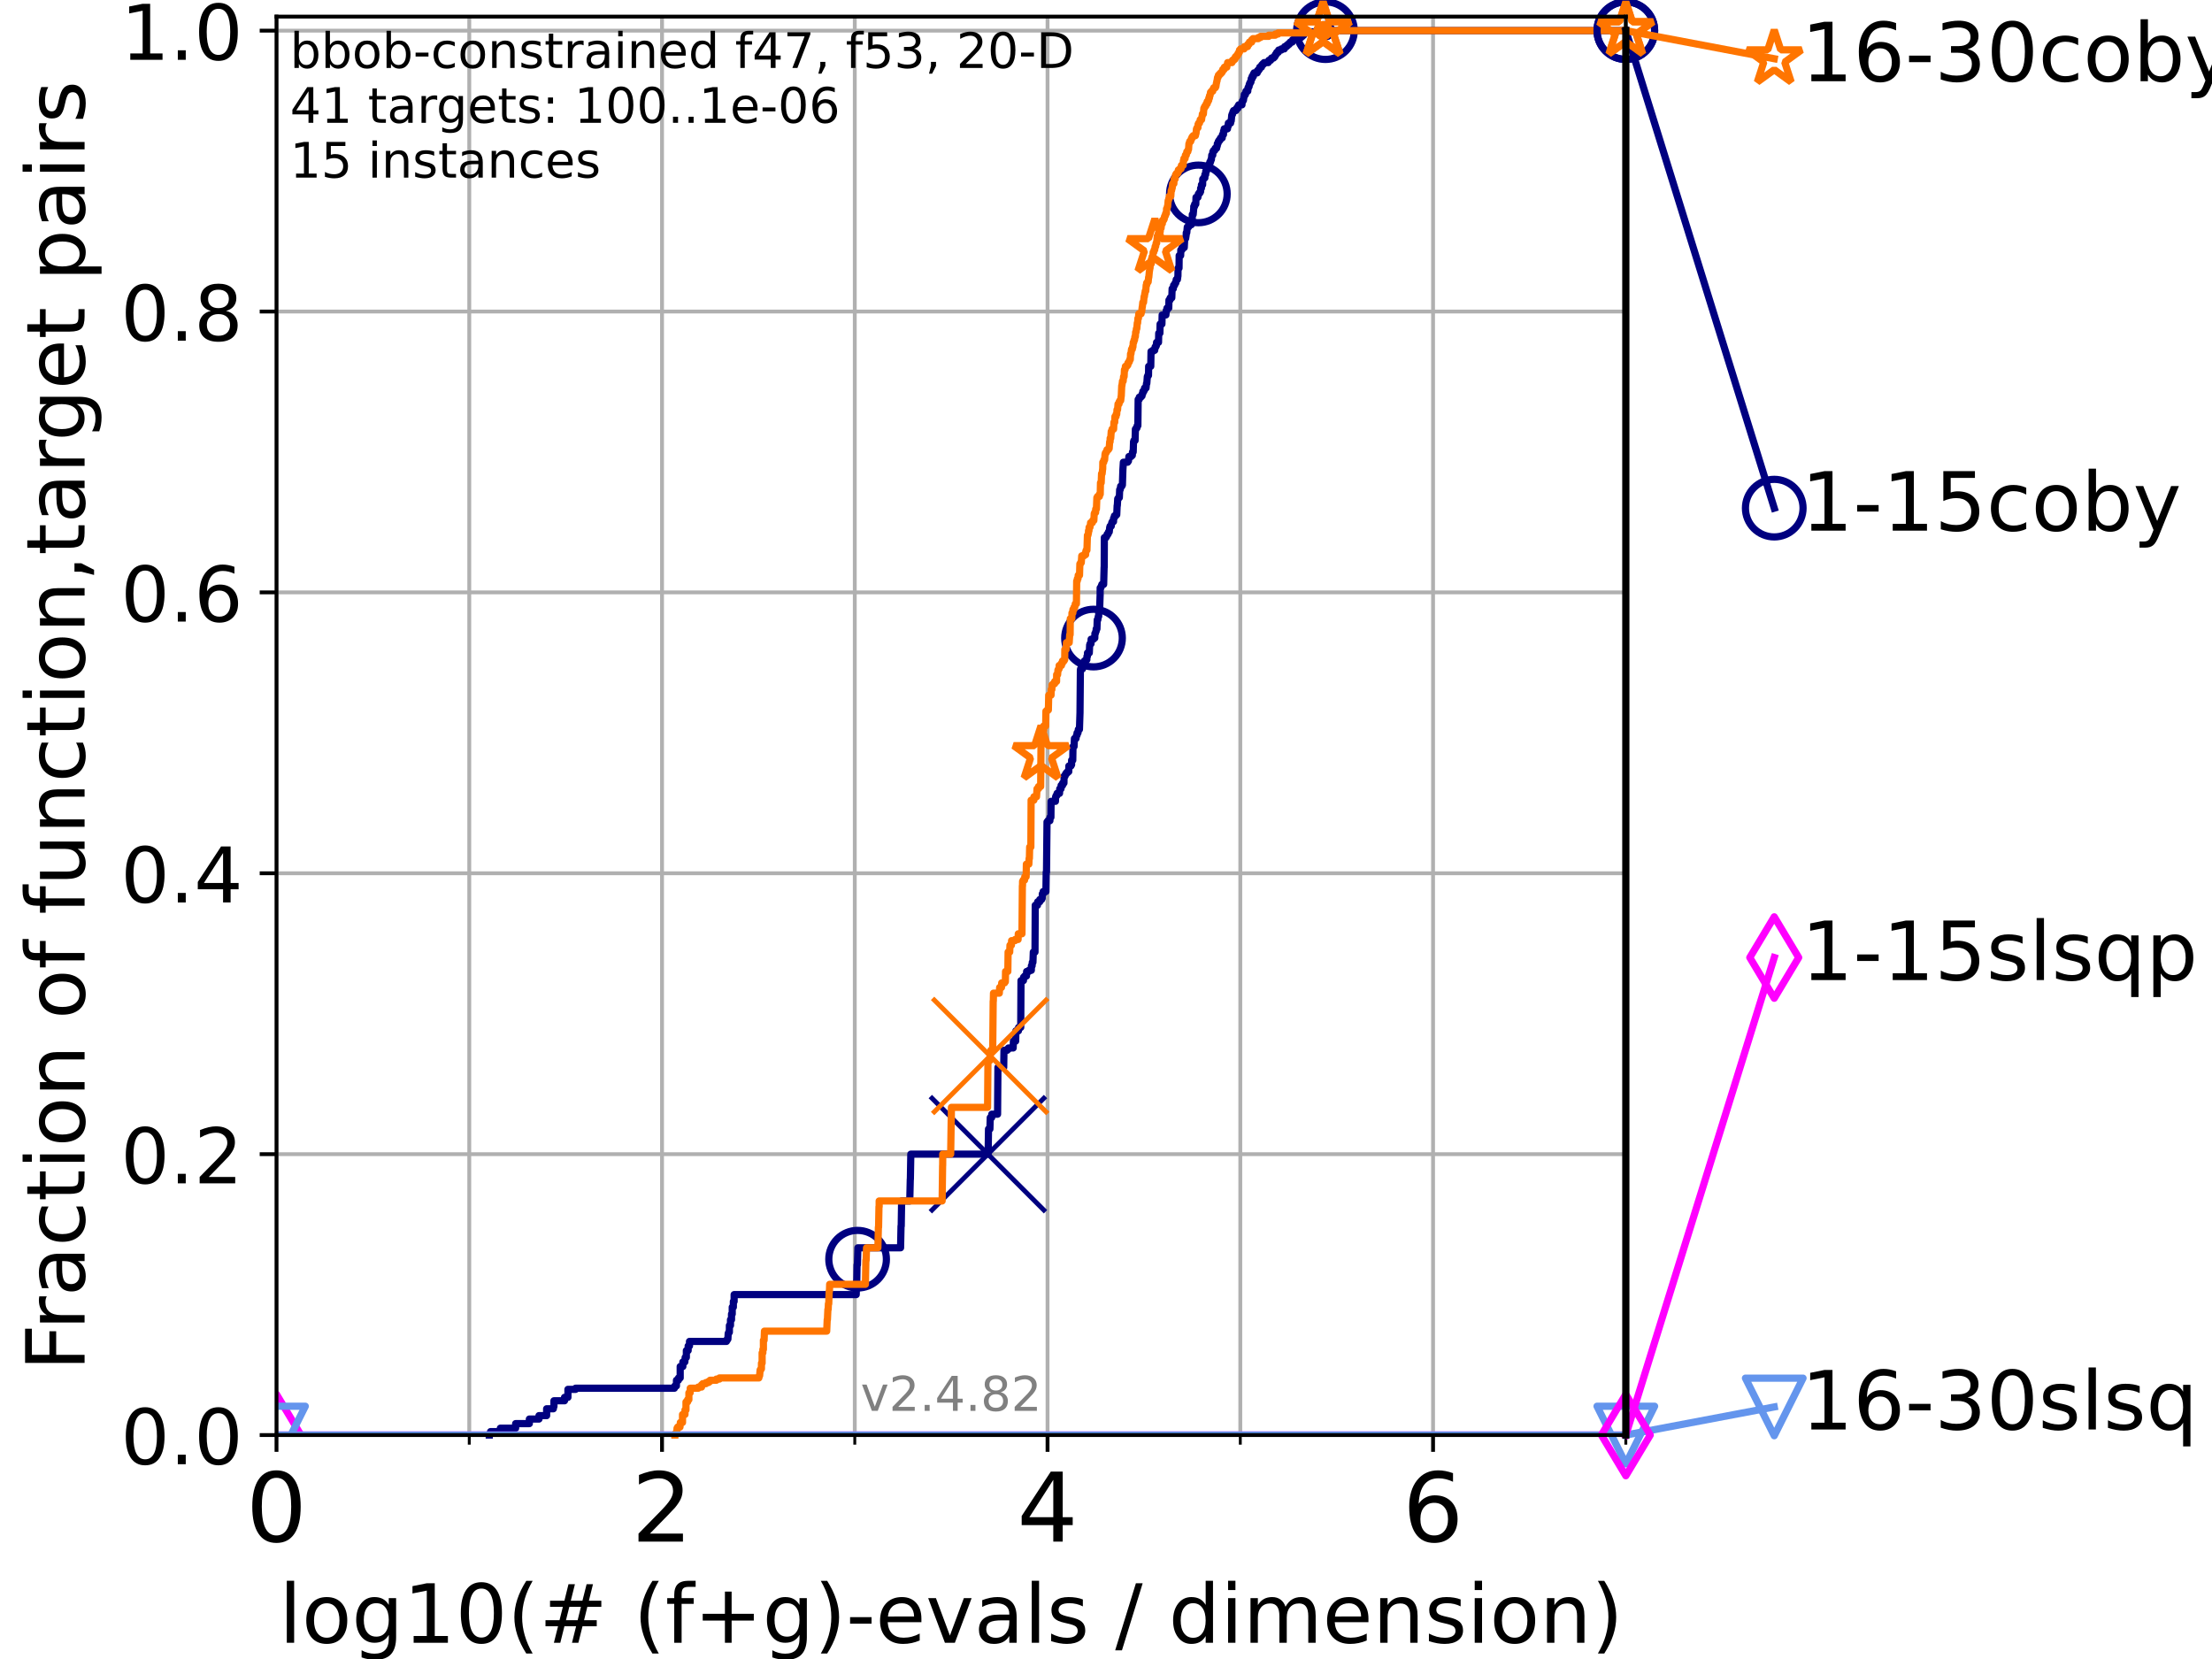 <?xml version="1.0" encoding="utf-8" standalone="no"?>
<!DOCTYPE svg PUBLIC "-//W3C//DTD SVG 1.1//EN"
  "http://www.w3.org/Graphics/SVG/1.1/DTD/svg11.dtd">
<!-- Created with matplotlib (https://matplotlib.org/) -->
<svg height="345.6pt" version="1.1" viewBox="0 0 460.8 345.6" width="460.8pt" xmlns="http://www.w3.org/2000/svg" xmlns:xlink="http://www.w3.org/1999/xlink">
 <defs>
  <style type="text/css">*{stroke-linecap:butt;stroke-linejoin:round;}</style>
 </defs>
 <g id="figure_1">
  <g id="patch_1">
   <path d="M 0 345.6 
L 460.8 345.6 
L 460.8 0 
L 0 0 
z
" style="fill:#ffffff;"/>
  </g>
  <g id="axes_1">
   <g id="patch_2">
    <path d="M 57.6 298.944 
L 338.688 298.944 
L 338.688 3.456 
L 57.6 3.456 
z
" style="fill:#ffffff;"/>
   </g>
   <g id="matplotlib.axis_1">
    <g id="xtick_1">
     <g id="line2d_1">
      <path clip-path="url(#pa6fee8213b)" d="M 57.6 298.944 
L 57.6 3.456 
" style="fill:none;stroke:#b0b0b0;stroke-linecap:square;stroke-width:0.8;"/>
     </g>
     <g id="line2d_2">
      <defs>
       <path d="M 0 0 
L 0 3.5 
" id="m711e3e24c8" style="stroke:#000000;stroke-width:0.8;"/>
      </defs>
      <g>
       <use style="stroke:#000000;stroke-width:0.8;" x="57.6" xlink:href="#m711e3e24c8" y="298.944"/>
      </g>
     </g>
     <g id="text_1">
      <!-- 0 -->
      <g transform="translate(51.237 321.141)scale(0.2 -0.2)">
       <defs>
        <path d="M 31.781 66.406 
Q 24.172 66.406 20.328 58.906 
Q 16.5 51.422 16.5 36.375 
Q 16.5 21.391 20.328 13.891 
Q 24.172 6.391 31.781 6.391 
Q 39.453 6.391 43.281 13.891 
Q 47.125 21.391 47.125 36.375 
Q 47.125 51.422 43.281 58.906 
Q 39.453 66.406 31.781 66.406 
z
M 31.781 74.219 
Q 44.047 74.219 50.516 64.516 
Q 56.984 54.828 56.984 36.375 
Q 56.984 17.969 50.516 8.266 
Q 44.047 -1.422 31.781 -1.422 
Q 19.531 -1.422 13.062 8.266 
Q 6.594 17.969 6.594 36.375 
Q 6.594 54.828 13.062 64.516 
Q 19.531 74.219 31.781 74.219 
z
" id="DejaVuSans-48"/>
       </defs>
       <use xlink:href="#DejaVuSans-48"/>
      </g>
     </g>
    </g>
    <g id="xtick_2">
     <g id="line2d_3">
      <path clip-path="url(#pa6fee8213b)" d="M 137.911 298.944 
L 137.911 3.456 
" style="fill:none;stroke:#b0b0b0;stroke-linecap:square;stroke-width:0.8;"/>
     </g>
     <g id="line2d_4">
      <g>
       <use style="stroke:#000000;stroke-width:0.8;" x="137.911" xlink:href="#m711e3e24c8" y="298.944"/>
      </g>
     </g>
     <g id="text_2">
      <!-- 2 -->
      <g transform="translate(131.548 321.141)scale(0.2 -0.2)">
       <defs>
        <path d="M 19.188 8.297 
L 53.609 8.297 
L 53.609 0 
L 7.328 0 
L 7.328 8.297 
Q 12.938 14.109 22.625 23.891 
Q 32.328 33.688 34.812 36.531 
Q 39.547 41.844 41.422 45.531 
Q 43.312 49.219 43.312 52.781 
Q 43.312 58.594 39.234 62.25 
Q 35.156 65.922 28.609 65.922 
Q 23.969 65.922 18.812 64.312 
Q 13.672 62.703 7.812 59.422 
L 7.812 69.391 
Q 13.766 71.781 18.938 73 
Q 24.125 74.219 28.422 74.219 
Q 39.75 74.219 46.484 68.547 
Q 53.219 62.891 53.219 53.422 
Q 53.219 48.922 51.531 44.891 
Q 49.859 40.875 45.406 35.406 
Q 44.188 33.984 37.641 27.219 
Q 31.109 20.453 19.188 8.297 
z
" id="DejaVuSans-50"/>
       </defs>
       <use xlink:href="#DejaVuSans-50"/>
      </g>
     </g>
    </g>
    <g id="xtick_3">
     <g id="line2d_5">
      <path clip-path="url(#pa6fee8213b)" d="M 218.222 298.944 
L 218.222 3.456 
" style="fill:none;stroke:#b0b0b0;stroke-linecap:square;stroke-width:0.8;"/>
     </g>
     <g id="line2d_6">
      <g>
       <use style="stroke:#000000;stroke-width:0.8;" x="218.222" xlink:href="#m711e3e24c8" y="298.944"/>
      </g>
     </g>
     <g id="text_3">
      <!-- 4 -->
      <g transform="translate(211.859 321.141)scale(0.2 -0.2)">
       <defs>
        <path d="M 37.797 64.312 
L 12.891 25.391 
L 37.797 25.391 
z
M 35.203 72.906 
L 47.609 72.906 
L 47.609 25.391 
L 58.016 25.391 
L 58.016 17.188 
L 47.609 17.188 
L 47.609 0 
L 37.797 0 
L 37.797 17.188 
L 4.891 17.188 
L 4.891 26.703 
z
" id="DejaVuSans-52"/>
       </defs>
       <use xlink:href="#DejaVuSans-52"/>
      </g>
     </g>
    </g>
    <g id="xtick_4">
     <g id="line2d_7">
      <path clip-path="url(#pa6fee8213b)" d="M 298.533 298.944 
L 298.533 3.456 
" style="fill:none;stroke:#b0b0b0;stroke-linecap:square;stroke-width:0.8;"/>
     </g>
     <g id="line2d_8">
      <g>
       <use style="stroke:#000000;stroke-width:0.8;" x="298.533" xlink:href="#m711e3e24c8" y="298.944"/>
      </g>
     </g>
     <g id="text_4">
      <!-- 6 -->
      <g transform="translate(292.17 321.141)scale(0.2 -0.2)">
       <defs>
        <path d="M 33.016 40.375 
Q 26.375 40.375 22.484 35.828 
Q 18.609 31.297 18.609 23.391 
Q 18.609 15.531 22.484 10.953 
Q 26.375 6.391 33.016 6.391 
Q 39.656 6.391 43.531 10.953 
Q 47.406 15.531 47.406 23.391 
Q 47.406 31.297 43.531 35.828 
Q 39.656 40.375 33.016 40.375 
z
M 52.594 71.297 
L 52.594 62.312 
Q 48.875 64.062 45.094 64.984 
Q 41.312 65.922 37.594 65.922 
Q 27.828 65.922 22.672 59.328 
Q 17.531 52.734 16.797 39.406 
Q 19.672 43.656 24.016 45.922 
Q 28.375 48.188 33.594 48.188 
Q 44.578 48.188 50.953 41.516 
Q 57.328 34.859 57.328 23.391 
Q 57.328 12.156 50.688 5.359 
Q 44.047 -1.422 33.016 -1.422 
Q 20.359 -1.422 13.672 8.266 
Q 6.984 17.969 6.984 36.375 
Q 6.984 53.656 15.188 63.938 
Q 23.391 74.219 37.203 74.219 
Q 40.922 74.219 44.703 73.484 
Q 48.484 72.75 52.594 71.297 
z
" id="DejaVuSans-54"/>
       </defs>
       <use xlink:href="#DejaVuSans-54"/>
      </g>
     </g>
    </g>
    <g id="xtick_5">
     <g id="line2d_9">
      <path clip-path="url(#pa6fee8213b)" d="M 97.755 298.944 
L 97.755 3.456 
" style="fill:none;stroke:#b0b0b0;stroke-linecap:square;stroke-width:0.8;"/>
     </g>
     <g id="line2d_10">
      <defs>
       <path d="M 0 0 
L 0 2 
" id="m3ddbab058e" style="stroke:#000000;stroke-width:0.6;"/>
      </defs>
      <g>
       <use style="stroke:#000000;stroke-width:0.6;" x="97.755" xlink:href="#m3ddbab058e" y="298.944"/>
      </g>
     </g>
    </g>
    <g id="xtick_6">
     <g id="line2d_11">
      <path clip-path="url(#pa6fee8213b)" d="M 178.066 298.944 
L 178.066 3.456 
" style="fill:none;stroke:#b0b0b0;stroke-linecap:square;stroke-width:0.8;"/>
     </g>
     <g id="line2d_12">
      <g>
       <use style="stroke:#000000;stroke-width:0.6;" x="178.066" xlink:href="#m3ddbab058e" y="298.944"/>
      </g>
     </g>
    </g>
    <g id="xtick_7">
     <g id="line2d_13">
      <path clip-path="url(#pa6fee8213b)" d="M 258.377 298.944 
L 258.377 3.456 
" style="fill:none;stroke:#b0b0b0;stroke-linecap:square;stroke-width:0.8;"/>
     </g>
     <g id="line2d_14">
      <g>
       <use style="stroke:#000000;stroke-width:0.6;" x="258.377" xlink:href="#m3ddbab058e" y="298.944"/>
      </g>
     </g>
    </g>
    <g id="xtick_8">
     <g id="line2d_15">
      <path clip-path="url(#pa6fee8213b)" d="M 338.688 298.944 
L 338.688 3.456 
" style="fill:none;stroke:#b0b0b0;stroke-linecap:square;stroke-width:0.8;"/>
     </g>
     <g id="line2d_16">
      <g>
       <use style="stroke:#000000;stroke-width:0.6;" x="338.688" xlink:href="#m3ddbab058e" y="298.944"/>
      </g>
     </g>
    </g>
    <g id="text_5">
     <!-- log10(# (f+g)-evals / dimension) -->
     <g transform="translate(58.145 342.218)scale(0.17 -0.17)">
      <defs>
       <path d="M 9.422 75.984 
L 18.406 75.984 
L 18.406 0 
L 9.422 0 
z
" id="DejaVuSans-108"/>
       <path d="M 30.609 48.391 
Q 23.391 48.391 19.188 42.75 
Q 14.984 37.109 14.984 27.297 
Q 14.984 17.484 19.156 11.844 
Q 23.344 6.203 30.609 6.203 
Q 37.797 6.203 41.984 11.859 
Q 46.188 17.531 46.188 27.297 
Q 46.188 37.016 41.984 42.703 
Q 37.797 48.391 30.609 48.391 
z
M 30.609 56 
Q 42.328 56 49.016 48.375 
Q 55.719 40.766 55.719 27.297 
Q 55.719 13.875 49.016 6.219 
Q 42.328 -1.422 30.609 -1.422 
Q 18.844 -1.422 12.172 6.219 
Q 5.516 13.875 5.516 27.297 
Q 5.516 40.766 12.172 48.375 
Q 18.844 56 30.609 56 
z
" id="DejaVuSans-111"/>
       <path d="M 45.406 27.984 
Q 45.406 37.75 41.375 43.109 
Q 37.359 48.484 30.078 48.484 
Q 22.859 48.484 18.828 43.109 
Q 14.797 37.75 14.797 27.984 
Q 14.797 18.266 18.828 12.891 
Q 22.859 7.516 30.078 7.516 
Q 37.359 7.516 41.375 12.891 
Q 45.406 18.266 45.406 27.984 
z
M 54.391 6.781 
Q 54.391 -7.172 48.188 -13.984 
Q 42 -20.797 29.203 -20.797 
Q 24.469 -20.797 20.266 -20.094 
Q 16.062 -19.391 12.109 -17.922 
L 12.109 -9.188 
Q 16.062 -11.328 19.922 -12.344 
Q 23.781 -13.375 27.781 -13.375 
Q 36.625 -13.375 41.016 -8.766 
Q 45.406 -4.156 45.406 5.172 
L 45.406 9.625 
Q 42.625 4.781 38.281 2.391 
Q 33.938 0 27.875 0 
Q 17.828 0 11.672 7.656 
Q 5.516 15.328 5.516 27.984 
Q 5.516 40.672 11.672 48.328 
Q 17.828 56 27.875 56 
Q 33.938 56 38.281 53.609 
Q 42.625 51.219 45.406 46.391 
L 45.406 54.688 
L 54.391 54.688 
z
" id="DejaVuSans-103"/>
       <path d="M 12.406 8.297 
L 28.516 8.297 
L 28.516 63.922 
L 10.984 60.406 
L 10.984 69.391 
L 28.422 72.906 
L 38.281 72.906 
L 38.281 8.297 
L 54.391 8.297 
L 54.391 0 
L 12.406 0 
z
" id="DejaVuSans-49"/>
       <path d="M 31 75.875 
Q 24.469 64.656 21.281 53.656 
Q 18.109 42.672 18.109 31.391 
Q 18.109 20.125 21.312 9.062 
Q 24.516 -2 31 -13.188 
L 23.188 -13.188 
Q 15.875 -1.703 12.234 9.375 
Q 8.594 20.453 8.594 31.391 
Q 8.594 42.281 12.203 53.312 
Q 15.828 64.359 23.188 75.875 
z
" id="DejaVuSans-40"/>
       <path d="M 51.125 44 
L 36.922 44 
L 32.812 27.688 
L 47.125 27.688 
z
M 43.797 71.781 
L 38.719 51.516 
L 52.984 51.516 
L 58.109 71.781 
L 65.922 71.781 
L 60.891 51.516 
L 76.125 51.516 
L 76.125 44 
L 58.984 44 
L 54.984 27.688 
L 70.516 27.688 
L 70.516 20.219 
L 53.078 20.219 
L 48 0 
L 40.188 0 
L 45.219 20.219 
L 30.906 20.219 
L 25.875 0 
L 18.016 0 
L 23.094 20.219 
L 7.719 20.219 
L 7.719 27.688 
L 24.906 27.688 
L 29 44 
L 13.281 44 
L 13.281 51.516 
L 30.906 51.516 
L 35.891 71.781 
z
" id="DejaVuSans-35"/>
       <path id="DejaVuSans-32"/>
       <path d="M 37.109 75.984 
L 37.109 68.5 
L 28.516 68.5 
Q 23.688 68.5 21.797 66.547 
Q 19.922 64.594 19.922 59.516 
L 19.922 54.688 
L 34.719 54.688 
L 34.719 47.703 
L 19.922 47.703 
L 19.922 0 
L 10.891 0 
L 10.891 47.703 
L 2.297 47.703 
L 2.297 54.688 
L 10.891 54.688 
L 10.891 58.5 
Q 10.891 67.625 15.141 71.797 
Q 19.391 75.984 28.609 75.984 
z
" id="DejaVuSans-102"/>
       <path d="M 46 62.703 
L 46 35.5 
L 73.188 35.5 
L 73.188 27.203 
L 46 27.203 
L 46 0 
L 37.797 0 
L 37.797 27.203 
L 10.594 27.203 
L 10.594 35.5 
L 37.797 35.5 
L 37.797 62.703 
z
" id="DejaVuSans-43"/>
       <path d="M 8.016 75.875 
L 15.828 75.875 
Q 23.141 64.359 26.781 53.312 
Q 30.422 42.281 30.422 31.391 
Q 30.422 20.453 26.781 9.375 
Q 23.141 -1.703 15.828 -13.188 
L 8.016 -13.188 
Q 14.5 -2 17.703 9.062 
Q 20.906 20.125 20.906 31.391 
Q 20.906 42.672 17.703 53.656 
Q 14.5 64.656 8.016 75.875 
z
" id="DejaVuSans-41"/>
       <path d="M 4.891 31.391 
L 31.203 31.391 
L 31.203 23.391 
L 4.891 23.391 
z
" id="DejaVuSans-45"/>
       <path d="M 56.203 29.594 
L 56.203 25.203 
L 14.891 25.203 
Q 15.484 15.922 20.484 11.062 
Q 25.484 6.203 34.422 6.203 
Q 39.594 6.203 44.453 7.469 
Q 49.312 8.734 54.109 11.281 
L 54.109 2.781 
Q 49.266 0.734 44.188 -0.344 
Q 39.109 -1.422 33.891 -1.422 
Q 20.797 -1.422 13.156 6.188 
Q 5.516 13.812 5.516 26.812 
Q 5.516 40.234 12.766 48.109 
Q 20.016 56 32.328 56 
Q 43.359 56 49.781 48.891 
Q 56.203 41.797 56.203 29.594 
z
M 47.219 32.234 
Q 47.125 39.594 43.094 43.984 
Q 39.062 48.391 32.422 48.391 
Q 24.906 48.391 20.391 44.141 
Q 15.875 39.891 15.188 32.172 
z
" id="DejaVuSans-101"/>
       <path d="M 2.984 54.688 
L 12.5 54.688 
L 29.594 8.797 
L 46.688 54.688 
L 56.203 54.688 
L 35.688 0 
L 23.484 0 
z
" id="DejaVuSans-118"/>
       <path d="M 34.281 27.484 
Q 23.391 27.484 19.188 25 
Q 14.984 22.516 14.984 16.5 
Q 14.984 11.719 18.141 8.906 
Q 21.297 6.109 26.703 6.109 
Q 34.188 6.109 38.703 11.406 
Q 43.219 16.703 43.219 25.484 
L 43.219 27.484 
z
M 52.203 31.203 
L 52.203 0 
L 43.219 0 
L 43.219 8.297 
Q 40.141 3.328 35.547 0.953 
Q 30.953 -1.422 24.312 -1.422 
Q 15.922 -1.422 10.953 3.297 
Q 6 8.016 6 15.922 
Q 6 25.141 12.172 29.828 
Q 18.359 34.516 30.609 34.516 
L 43.219 34.516 
L 43.219 35.406 
Q 43.219 41.609 39.141 45 
Q 35.062 48.391 27.688 48.391 
Q 23 48.391 18.547 47.266 
Q 14.109 46.141 10.016 43.891 
L 10.016 52.203 
Q 14.938 54.109 19.578 55.047 
Q 24.219 56 28.609 56 
Q 40.484 56 46.344 49.844 
Q 52.203 43.703 52.203 31.203 
z
" id="DejaVuSans-97"/>
       <path d="M 44.281 53.078 
L 44.281 44.578 
Q 40.484 46.531 36.375 47.5 
Q 32.281 48.484 27.875 48.484 
Q 21.188 48.484 17.844 46.438 
Q 14.5 44.391 14.5 40.281 
Q 14.5 37.156 16.891 35.375 
Q 19.281 33.594 26.516 31.984 
L 29.594 31.297 
Q 39.156 29.25 43.188 25.516 
Q 47.219 21.781 47.219 15.094 
Q 47.219 7.469 41.188 3.016 
Q 35.156 -1.422 24.609 -1.422 
Q 20.219 -1.422 15.453 -0.562 
Q 10.688 0.297 5.422 2 
L 5.422 11.281 
Q 10.406 8.688 15.234 7.391 
Q 20.062 6.109 24.812 6.109 
Q 31.156 6.109 34.562 8.281 
Q 37.984 10.453 37.984 14.406 
Q 37.984 18.062 35.516 20.016 
Q 33.062 21.969 24.703 23.781 
L 21.578 24.516 
Q 13.234 26.266 9.516 29.906 
Q 5.812 33.547 5.812 39.891 
Q 5.812 47.609 11.281 51.797 
Q 16.75 56 26.812 56 
Q 31.781 56 36.172 55.266 
Q 40.578 54.547 44.281 53.078 
z
" id="DejaVuSans-115"/>
       <path d="M 25.391 72.906 
L 33.688 72.906 
L 8.297 -9.281 
L 0 -9.281 
z
" id="DejaVuSans-47"/>
       <path d="M 45.406 46.391 
L 45.406 75.984 
L 54.391 75.984 
L 54.391 0 
L 45.406 0 
L 45.406 8.203 
Q 42.578 3.328 38.25 0.953 
Q 33.938 -1.422 27.875 -1.422 
Q 17.969 -1.422 11.734 6.484 
Q 5.516 14.406 5.516 27.297 
Q 5.516 40.188 11.734 48.094 
Q 17.969 56 27.875 56 
Q 33.938 56 38.25 53.625 
Q 42.578 51.266 45.406 46.391 
z
M 14.797 27.297 
Q 14.797 17.391 18.875 11.75 
Q 22.953 6.109 30.078 6.109 
Q 37.203 6.109 41.297 11.75 
Q 45.406 17.391 45.406 27.297 
Q 45.406 37.203 41.297 42.844 
Q 37.203 48.484 30.078 48.484 
Q 22.953 48.484 18.875 42.844 
Q 14.797 37.203 14.797 27.297 
z
" id="DejaVuSans-100"/>
       <path d="M 9.422 54.688 
L 18.406 54.688 
L 18.406 0 
L 9.422 0 
z
M 9.422 75.984 
L 18.406 75.984 
L 18.406 64.594 
L 9.422 64.594 
z
" id="DejaVuSans-105"/>
       <path d="M 52 44.188 
Q 55.375 50.25 60.062 53.125 
Q 64.75 56 71.094 56 
Q 79.641 56 84.281 50.016 
Q 88.922 44.047 88.922 33.016 
L 88.922 0 
L 79.891 0 
L 79.891 32.719 
Q 79.891 40.578 77.094 44.375 
Q 74.312 48.188 68.609 48.188 
Q 61.625 48.188 57.562 43.547 
Q 53.516 38.922 53.516 30.906 
L 53.516 0 
L 44.484 0 
L 44.484 32.719 
Q 44.484 40.625 41.703 44.406 
Q 38.922 48.188 33.109 48.188 
Q 26.219 48.188 22.156 43.531 
Q 18.109 38.875 18.109 30.906 
L 18.109 0 
L 9.078 0 
L 9.078 54.688 
L 18.109 54.688 
L 18.109 46.188 
Q 21.188 51.219 25.484 53.609 
Q 29.781 56 35.688 56 
Q 41.656 56 45.828 52.969 
Q 50 49.953 52 44.188 
z
" id="DejaVuSans-109"/>
       <path d="M 54.891 33.016 
L 54.891 0 
L 45.906 0 
L 45.906 32.719 
Q 45.906 40.484 42.875 44.328 
Q 39.844 48.188 33.797 48.188 
Q 26.516 48.188 22.312 43.547 
Q 18.109 38.922 18.109 30.906 
L 18.109 0 
L 9.078 0 
L 9.078 54.688 
L 18.109 54.688 
L 18.109 46.188 
Q 21.344 51.125 25.703 53.562 
Q 30.078 56 35.797 56 
Q 45.219 56 50.047 50.172 
Q 54.891 44.344 54.891 33.016 
z
" id="DejaVuSans-110"/>
      </defs>
      <use xlink:href="#DejaVuSans-108"/>
      <use x="27.783" xlink:href="#DejaVuSans-111"/>
      <use x="88.965" xlink:href="#DejaVuSans-103"/>
      <use x="152.441" xlink:href="#DejaVuSans-49"/>
      <use x="216.064" xlink:href="#DejaVuSans-48"/>
      <use x="279.688" xlink:href="#DejaVuSans-40"/>
      <use x="318.701" xlink:href="#DejaVuSans-35"/>
      <use x="402.49" xlink:href="#DejaVuSans-32"/>
      <use x="434.277" xlink:href="#DejaVuSans-40"/>
      <use x="473.291" xlink:href="#DejaVuSans-102"/>
      <use x="508.496" xlink:href="#DejaVuSans-43"/>
      <use x="592.285" xlink:href="#DejaVuSans-103"/>
      <use x="655.762" xlink:href="#DejaVuSans-41"/>
      <use x="694.775" xlink:href="#DejaVuSans-45"/>
      <use x="730.859" xlink:href="#DejaVuSans-101"/>
      <use x="792.383" xlink:href="#DejaVuSans-118"/>
      <use x="851.562" xlink:href="#DejaVuSans-97"/>
      <use x="912.842" xlink:href="#DejaVuSans-108"/>
      <use x="940.625" xlink:href="#DejaVuSans-115"/>
      <use x="992.725" xlink:href="#DejaVuSans-32"/>
      <use x="1024.512" xlink:href="#DejaVuSans-47"/>
      <use x="1058.203" xlink:href="#DejaVuSans-32"/>
      <use x="1089.99" xlink:href="#DejaVuSans-100"/>
      <use x="1153.467" xlink:href="#DejaVuSans-105"/>
      <use x="1181.25" xlink:href="#DejaVuSans-109"/>
      <use x="1278.662" xlink:href="#DejaVuSans-101"/>
      <use x="1340.186" xlink:href="#DejaVuSans-110"/>
      <use x="1403.564" xlink:href="#DejaVuSans-115"/>
      <use x="1455.664" xlink:href="#DejaVuSans-105"/>
      <use x="1483.447" xlink:href="#DejaVuSans-111"/>
      <use x="1544.629" xlink:href="#DejaVuSans-110"/>
      <use x="1608.008" xlink:href="#DejaVuSans-41"/>
     </g>
    </g>
   </g>
   <g id="matplotlib.axis_2">
    <g id="ytick_1">
     <g id="line2d_17">
      <path clip-path="url(#pa6fee8213b)" d="M 57.6 298.944 
L 338.688 298.944 
" style="fill:none;stroke:#b0b0b0;stroke-linecap:square;stroke-width:0.8;"/>
     </g>
     <g id="line2d_18">
      <defs>
       <path d="M 0 0 
L -3.5 0 
" id="m7a97fd2c07" style="stroke:#000000;stroke-width:0.8;"/>
      </defs>
      <g>
       <use style="stroke:#000000;stroke-width:0.8;" x="57.6" xlink:href="#m7a97fd2c07" y="298.944"/>
      </g>
     </g>
     <g id="text_6">
      <!-- 0.0 -->
      <g transform="translate(25.155 305.023)scale(0.16 -0.16)">
       <defs>
        <path d="M 10.688 12.406 
L 21 12.406 
L 21 0 
L 10.688 0 
z
" id="DejaVuSans-46"/>
       </defs>
       <use xlink:href="#DejaVuSans-48"/>
       <use x="63.623" xlink:href="#DejaVuSans-46"/>
       <use x="95.41" xlink:href="#DejaVuSans-48"/>
      </g>
     </g>
    </g>
    <g id="ytick_2">
     <g id="line2d_19">
      <path clip-path="url(#pa6fee8213b)" d="M 57.6 240.432 
L 338.688 240.432 
" style="fill:none;stroke:#b0b0b0;stroke-linecap:square;stroke-width:0.8;"/>
     </g>
     <g id="line2d_20">
      <g>
       <use style="stroke:#000000;stroke-width:0.8;" x="57.6" xlink:href="#m7a97fd2c07" y="240.432"/>
      </g>
     </g>
     <g id="text_7">
      <!-- 0.2 -->
      <g transform="translate(25.155 246.51)scale(0.16 -0.16)">
       <use xlink:href="#DejaVuSans-48"/>
       <use x="63.623" xlink:href="#DejaVuSans-46"/>
       <use x="95.41" xlink:href="#DejaVuSans-50"/>
      </g>
     </g>
    </g>
    <g id="ytick_3">
     <g id="line2d_21">
      <path clip-path="url(#pa6fee8213b)" d="M 57.6 181.919 
L 338.688 181.919 
" style="fill:none;stroke:#b0b0b0;stroke-linecap:square;stroke-width:0.8;"/>
     </g>
     <g id="line2d_22">
      <g>
       <use style="stroke:#000000;stroke-width:0.8;" x="57.6" xlink:href="#m7a97fd2c07" y="181.919"/>
      </g>
     </g>
     <g id="text_8">
      <!-- 0.4 -->
      <g transform="translate(25.155 187.998)scale(0.16 -0.16)">
       <use xlink:href="#DejaVuSans-48"/>
       <use x="63.623" xlink:href="#DejaVuSans-46"/>
       <use x="95.41" xlink:href="#DejaVuSans-52"/>
      </g>
     </g>
    </g>
    <g id="ytick_4">
     <g id="line2d_23">
      <path clip-path="url(#pa6fee8213b)" d="M 57.6 123.407 
L 338.688 123.407 
" style="fill:none;stroke:#b0b0b0;stroke-linecap:square;stroke-width:0.8;"/>
     </g>
     <g id="line2d_24">
      <g>
       <use style="stroke:#000000;stroke-width:0.8;" x="57.6" xlink:href="#m7a97fd2c07" y="123.407"/>
      </g>
     </g>
     <g id="text_9">
      <!-- 0.6 -->
      <g transform="translate(25.155 129.485)scale(0.16 -0.16)">
       <use xlink:href="#DejaVuSans-48"/>
       <use x="63.623" xlink:href="#DejaVuSans-46"/>
       <use x="95.41" xlink:href="#DejaVuSans-54"/>
      </g>
     </g>
    </g>
    <g id="ytick_5">
     <g id="line2d_25">
      <path clip-path="url(#pa6fee8213b)" d="M 57.6 64.894 
L 338.688 64.894 
" style="fill:none;stroke:#b0b0b0;stroke-linecap:square;stroke-width:0.8;"/>
     </g>
     <g id="line2d_26">
      <g>
       <use style="stroke:#000000;stroke-width:0.8;" x="57.6" xlink:href="#m7a97fd2c07" y="64.894"/>
      </g>
     </g>
     <g id="text_10">
      <!-- 0.8 -->
      <g transform="translate(25.155 70.973)scale(0.16 -0.16)">
       <defs>
        <path d="M 31.781 34.625 
Q 24.75 34.625 20.719 30.859 
Q 16.703 27.094 16.703 20.516 
Q 16.703 13.922 20.719 10.156 
Q 24.75 6.391 31.781 6.391 
Q 38.812 6.391 42.859 10.172 
Q 46.922 13.969 46.922 20.516 
Q 46.922 27.094 42.891 30.859 
Q 38.875 34.625 31.781 34.625 
z
M 21.922 38.812 
Q 15.578 40.375 12.031 44.719 
Q 8.5 49.078 8.5 55.328 
Q 8.5 64.062 14.719 69.141 
Q 20.953 74.219 31.781 74.219 
Q 42.672 74.219 48.875 69.141 
Q 55.078 64.062 55.078 55.328 
Q 55.078 49.078 51.531 44.719 
Q 48 40.375 41.703 38.812 
Q 48.828 37.156 52.797 32.312 
Q 56.781 27.484 56.781 20.516 
Q 56.781 9.906 50.312 4.234 
Q 43.844 -1.422 31.781 -1.422 
Q 19.734 -1.422 13.25 4.234 
Q 6.781 9.906 6.781 20.516 
Q 6.781 27.484 10.781 32.312 
Q 14.797 37.156 21.922 38.812 
z
M 18.312 54.391 
Q 18.312 48.734 21.844 45.562 
Q 25.391 42.391 31.781 42.391 
Q 38.141 42.391 41.719 45.562 
Q 45.312 48.734 45.312 54.391 
Q 45.312 60.062 41.719 63.234 
Q 38.141 66.406 31.781 66.406 
Q 25.391 66.406 21.844 63.234 
Q 18.312 60.062 18.312 54.391 
z
" id="DejaVuSans-56"/>
       </defs>
       <use xlink:href="#DejaVuSans-48"/>
       <use x="63.623" xlink:href="#DejaVuSans-46"/>
       <use x="95.41" xlink:href="#DejaVuSans-56"/>
      </g>
     </g>
    </g>
    <g id="ytick_6">
     <g id="line2d_27">
      <path clip-path="url(#pa6fee8213b)" d="M 57.6 6.382 
L 338.688 6.382 
" style="fill:none;stroke:#b0b0b0;stroke-linecap:square;stroke-width:0.8;"/>
     </g>
     <g id="line2d_28">
      <g>
       <use style="stroke:#000000;stroke-width:0.8;" x="57.6" xlink:href="#m7a97fd2c07" y="6.382"/>
      </g>
     </g>
     <g id="text_11">
      <!-- 1.0 -->
      <g transform="translate(25.155 12.46)scale(0.16 -0.16)">
       <use xlink:href="#DejaVuSans-49"/>
       <use x="63.623" xlink:href="#DejaVuSans-46"/>
       <use x="95.41" xlink:href="#DejaVuSans-48"/>
      </g>
     </g>
    </g>
    <g id="text_12">
     <!-- Fraction of function,target pairs -->
     <g transform="translate(17.62 285.585)rotate(-90)scale(0.17 -0.17)">
      <defs>
       <path d="M 9.812 72.906 
L 51.703 72.906 
L 51.703 64.594 
L 19.672 64.594 
L 19.672 43.109 
L 48.578 43.109 
L 48.578 34.812 
L 19.672 34.812 
L 19.672 0 
L 9.812 0 
z
" id="DejaVuSans-70"/>
       <path d="M 41.109 46.297 
Q 39.594 47.172 37.812 47.578 
Q 36.031 48 33.891 48 
Q 26.266 48 22.188 43.047 
Q 18.109 38.094 18.109 28.812 
L 18.109 0 
L 9.078 0 
L 9.078 54.688 
L 18.109 54.688 
L 18.109 46.188 
Q 20.953 51.172 25.484 53.578 
Q 30.031 56 36.531 56 
Q 37.453 56 38.578 55.875 
Q 39.703 55.766 41.062 55.516 
z
" id="DejaVuSans-114"/>
       <path d="M 48.781 52.594 
L 48.781 44.188 
Q 44.969 46.297 41.141 47.344 
Q 37.312 48.391 33.406 48.391 
Q 24.656 48.391 19.812 42.844 
Q 14.984 37.312 14.984 27.297 
Q 14.984 17.281 19.812 11.734 
Q 24.656 6.203 33.406 6.203 
Q 37.312 6.203 41.141 7.25 
Q 44.969 8.297 48.781 10.406 
L 48.781 2.094 
Q 45.016 0.344 40.984 -0.531 
Q 36.969 -1.422 32.422 -1.422 
Q 20.062 -1.422 12.781 6.344 
Q 5.516 14.109 5.516 27.297 
Q 5.516 40.672 12.859 48.328 
Q 20.219 56 33.016 56 
Q 37.156 56 41.109 55.141 
Q 45.062 54.297 48.781 52.594 
z
" id="DejaVuSans-99"/>
       <path d="M 18.312 70.219 
L 18.312 54.688 
L 36.812 54.688 
L 36.812 47.703 
L 18.312 47.703 
L 18.312 18.016 
Q 18.312 11.328 20.141 9.422 
Q 21.969 7.516 27.594 7.516 
L 36.812 7.516 
L 36.812 0 
L 27.594 0 
Q 17.188 0 13.234 3.875 
Q 9.281 7.766 9.281 18.016 
L 9.281 47.703 
L 2.688 47.703 
L 2.688 54.688 
L 9.281 54.688 
L 9.281 70.219 
z
" id="DejaVuSans-116"/>
       <path d="M 8.5 21.578 
L 8.5 54.688 
L 17.484 54.688 
L 17.484 21.922 
Q 17.484 14.156 20.5 10.266 
Q 23.531 6.391 29.594 6.391 
Q 36.859 6.391 41.078 11.031 
Q 45.312 15.672 45.312 23.688 
L 45.312 54.688 
L 54.297 54.688 
L 54.297 0 
L 45.312 0 
L 45.312 8.406 
Q 42.047 3.422 37.719 1 
Q 33.406 -1.422 27.688 -1.422 
Q 18.266 -1.422 13.375 4.438 
Q 8.5 10.297 8.5 21.578 
z
M 31.109 56 
z
" id="DejaVuSans-117"/>
       <path d="M 11.719 12.406 
L 22.016 12.406 
L 22.016 4 
L 14.016 -11.625 
L 7.719 -11.625 
L 11.719 4 
z
" id="DejaVuSans-44"/>
       <path d="M 18.109 8.203 
L 18.109 -20.797 
L 9.078 -20.797 
L 9.078 54.688 
L 18.109 54.688 
L 18.109 46.391 
Q 20.953 51.266 25.266 53.625 
Q 29.594 56 35.594 56 
Q 45.562 56 51.781 48.094 
Q 58.016 40.188 58.016 27.297 
Q 58.016 14.406 51.781 6.484 
Q 45.562 -1.422 35.594 -1.422 
Q 29.594 -1.422 25.266 0.953 
Q 20.953 3.328 18.109 8.203 
z
M 48.688 27.297 
Q 48.688 37.203 44.609 42.844 
Q 40.531 48.484 33.406 48.484 
Q 26.266 48.484 22.188 42.844 
Q 18.109 37.203 18.109 27.297 
Q 18.109 17.391 22.188 11.75 
Q 26.266 6.109 33.406 6.109 
Q 40.531 6.109 44.609 11.75 
Q 48.688 17.391 48.688 27.297 
z
" id="DejaVuSans-112"/>
      </defs>
      <use xlink:href="#DejaVuSans-70"/>
      <use x="50.27" xlink:href="#DejaVuSans-114"/>
      <use x="91.383" xlink:href="#DejaVuSans-97"/>
      <use x="152.662" xlink:href="#DejaVuSans-99"/>
      <use x="207.643" xlink:href="#DejaVuSans-116"/>
      <use x="246.852" xlink:href="#DejaVuSans-105"/>
      <use x="274.635" xlink:href="#DejaVuSans-111"/>
      <use x="335.816" xlink:href="#DejaVuSans-110"/>
      <use x="399.195" xlink:href="#DejaVuSans-32"/>
      <use x="430.982" xlink:href="#DejaVuSans-111"/>
      <use x="492.164" xlink:href="#DejaVuSans-102"/>
      <use x="527.369" xlink:href="#DejaVuSans-32"/>
      <use x="559.156" xlink:href="#DejaVuSans-102"/>
      <use x="594.361" xlink:href="#DejaVuSans-117"/>
      <use x="657.74" xlink:href="#DejaVuSans-110"/>
      <use x="721.119" xlink:href="#DejaVuSans-99"/>
      <use x="776.1" xlink:href="#DejaVuSans-116"/>
      <use x="815.309" xlink:href="#DejaVuSans-105"/>
      <use x="843.092" xlink:href="#DejaVuSans-111"/>
      <use x="904.273" xlink:href="#DejaVuSans-110"/>
      <use x="967.652" xlink:href="#DejaVuSans-44"/>
      <use x="999.439" xlink:href="#DejaVuSans-116"/>
      <use x="1038.648" xlink:href="#DejaVuSans-97"/>
      <use x="1099.928" xlink:href="#DejaVuSans-114"/>
      <use x="1139.291" xlink:href="#DejaVuSans-103"/>
      <use x="1202.768" xlink:href="#DejaVuSans-101"/>
      <use x="1264.291" xlink:href="#DejaVuSans-116"/>
      <use x="1303.5" xlink:href="#DejaVuSans-32"/>
      <use x="1335.287" xlink:href="#DejaVuSans-112"/>
      <use x="1398.764" xlink:href="#DejaVuSans-97"/>
      <use x="1460.043" xlink:href="#DejaVuSans-105"/>
      <use x="1487.826" xlink:href="#DejaVuSans-114"/>
      <use x="1528.939" xlink:href="#DejaVuSans-115"/>
     </g>
    </g>
   </g>
   <g id="line2d_29">
    <defs>
     <path d="M 0 1.5 
C 0.398 1.5 0.779 1.342 1.061 1.061 
C 1.342 0.779 1.5 0.398 1.5 0 
C 1.5 -0.398 1.342 -0.779 1.061 -1.061 
C 0.779 -1.342 0.398 -1.5 0 -1.5 
C -0.398 -1.5 -0.779 -1.342 -1.061 -1.061 
C -1.342 -0.779 -1.5 -0.398 -1.5 0 
C -1.5 0.398 -1.342 0.779 -1.061 1.061 
C -0.779 1.342 -0.398 1.5 0 1.5 
z
" id="me95195d343" style="stroke:#000080;"/>
    </defs>
    <g>
     <use style="fill:#000080;stroke:#000080;" x="276.118" xlink:href="#me95195d343" y="6.382"/>
     <use style="fill:#000080;stroke:#000080;" x="276.118" xlink:href="#me95195d343" y="6.382"/>
    </g>
   </g>
   <g id="line2d_30">
    <path d="M 101.924 298.944 
L 101.924 298.706 
L 102.196 298.706 
L 102.196 298.23 
L 104.235 298.23 
L 104.235 297.517 
L 107.415 297.517 
L 107.415 296.565 
L 110.274 296.565 
L 110.274 295.614 
L 112.281 295.614 
L 112.281 294.9 
L 113.874 294.9 
L 113.874 293.473 
L 115.27 293.473 
L 115.333 292.998 
L 115.397 292.998 
L 115.397 291.808 
L 117.598 291.808 
L 117.598 291.095 
L 118.31 291.095 
L 118.31 289.43 
L 119.899 289.43 
L 119.899 289.192 
L 140.492 289.192 
L 140.582 288.716 
L 140.908 288.716 
L 140.922 287.527 
L 141.329 287.527 
L 141.343 287.051 
L 141.697 287.051 
L 141.697 284.673 
L 142.25 284.673 
L 142.25 283.721 
L 142.666 283.721 
L 142.733 282.77 
L 142.982 282.77 
L 142.982 281.343 
L 143.356 281.343 
L 143.356 280.391 
L 143.635 280.391 
L 143.635 279.44 
L 151.329 279.44 
L 151.329 279.202 
L 151.482 279.202 
L 151.482 278.964 
L 151.633 278.964 
L 151.697 277.775 
L 151.791 277.775 
L 151.791 277.537 
L 151.94 277.537 
L 151.948 276.11 
L 152.173 276.11 
L 152.173 274.921 
L 152.387 274.921 
L 152.387 273.731 
L 152.538 273.731 
L 152.538 272.304 
L 152.77 272.304 
L 152.77 271.115 
L 152.933 271.115 
L 152.933 269.688 
L 178.366 269.688 
L 178.445 266.833 
L 178.484 266.833 
L 178.542 263.504 
L 178.613 263.504 
L 178.718 259.936 
L 187.605 259.936 
L 187.702 255.416 
L 187.742 255.416 
L 187.826 250.184 
L 189.519 250.184 
L 189.628 245.664 
L 189.646 245.664 
L 189.739 240.432 
L 205.845 240.432 
L 205.925 235.199 
L 206.216 235.199 
L 206.286 232.82 
L 206.576 232.82 
L 206.603 232.107 
L 207.812 232.107 
L 207.885 222.355 
L 209.091 222.355 
L 209.147 218.787 
L 209.833 218.787 
L 209.833 218.549 
L 210.084 218.549 
L 210.084 218.311 
L 211.062 218.311 
L 211.108 216.884 
L 211.581 216.884 
L 211.634 214.743 
L 212.163 214.743 
L 212.188 214.03 
L 212.636 214.03 
L 212.692 204.277 
L 213.203 204.277 
L 213.232 203.564 
L 213.45 203.564 
L 213.45 203.326 
L 213.834 203.326 
L 213.865 202.375 
L 214.323 202.375 
L 214.323 202.137 
L 214.846 202.137 
L 214.861 201.185 
L 215.012 201.185 
L 215.043 200.472 
L 215.179 200.472 
L 215.257 198.331 
L 215.61 198.331 
L 215.66 188.579 
L 216.126 188.579 
L 216.162 187.865 
L 216.601 187.865 
L 216.601 187.39 
L 216.989 187.39 
L 216.989 187.152 
L 217.107 187.152 
L 217.135 186.2 
L 217.312 186.2 
L 217.315 185.725 
L 217.885 185.725 
L 217.945 181.681 
L 218.006 181.681 
L 218.113 171.216 
L 218.293 171.216 
L 218.293 170.978 
L 218.714 170.978 
L 218.72 170.264 
L 218.923 170.264 
L 218.961 166.934 
L 219.868 166.934 
L 219.903 165.983 
L 219.997 165.983 
L 219.997 165.745 
L 220.165 165.745 
L 220.215 165.269 
L 220.721 165.269 
L 220.761 164.318 
L 221.029 164.318 
L 221.048 163.604 
L 221.357 163.604 
L 221.363 163.128 
L 221.638 163.128 
L 221.668 161.701 
L 221.869 161.701 
L 221.971 161.226 
L 222.136 161.226 
L 222.136 160.988 
L 222.368 160.988 
L 222.368 160.75 
L 222.641 160.75 
L 222.664 159.561 
L 223.107 159.561 
L 223.107 159.323 
L 223.231 159.323 
L 223.236 158.371 
L 223.475 158.371 
L 223.525 155.517 
L 223.748 155.517 
L 223.825 153.852 
L 224.149 153.852 
L 224.259 153.139 
L 224.373 153.139 
L 224.373 152.663 
L 224.569 152.663 
L 224.637 151.949 
L 224.868 151.949 
L 224.978 148.619 
L 224.982 148.619 
L 225.065 139.581 
L 225.101 139.581 
L 225.101 139.343 
L 225.511 139.343 
L 225.53 138.867 
L 225.819 138.867 
L 225.905 137.678 
L 226.189 137.678 
L 226.189 137.44 
L 226.412 137.44 
L 226.428 136.726 
L 226.528 136.726 
L 226.545 136.013 
L 226.92 136.013 
L 226.995 134.348 
L 227.07 134.348 
L 227.07 134.11 
L 227.278 134.11 
L 227.298 133.159 
L 227.799 133.159 
L 227.799 132.921 
L 228.064 132.921 
L 228.088 131.969 
L 228.178 131.969 
L 228.283 131.494 
L 228.348 131.494 
L 228.354 131.018 
L 228.509 131.018 
L 228.575 129.115 
L 228.696 129.115 
L 228.793 128.402 
L 228.875 128.402 
L 228.897 127.212 
L 229.063 127.212 
L 229.168 124.12 
L 229.176 124.12 
L 229.187 122.455 
L 229.342 122.455 
L 229.447 121.979 
L 229.534 121.979 
L 229.534 121.742 
L 229.911 121.742 
L 230.006 118.174 
L 230.026 118.174 
L 230.055 111.99 
L 230.396 111.99 
L 230.396 111.752 
L 230.542 111.752 
L 230.642 111.276 
L 230.835 111.276 
L 230.919 110.8 
L 231.078 110.8 
L 231.174 109.849 
L 231.245 109.849 
L 231.245 109.611 
L 231.493 109.611 
L 231.593 108.897 
L 231.699 108.897 
L 231.699 108.66 
L 231.966 108.66 
L 231.98 107.946 
L 232.092 107.946 
L 232.15 107.47 
L 232.421 107.47 
L 232.421 107.232 
L 232.638 107.232 
L 232.722 105.33 
L 232.757 105.33 
L 232.842 103.902 
L 232.991 103.902 
L 232.991 103.665 
L 233.178 103.665 
L 233.246 102 
L 233.366 102 
L 233.444 101.286 
L 233.702 101.286 
L 233.702 101.048 
L 233.814 101.048 
L 233.924 97.718 
L 233.927 97.718 
L 234.018 96.291 
L 234.906 96.291 
L 234.906 96.053 
L 235.079 96.053 
L 235.17 95.102 
L 235.643 95.102 
L 235.643 94.864 
L 235.882 94.864 
L 235.918 94.15 
L 236.066 94.15 
L 236.134 92.01 
L 236.213 92.01 
L 236.213 91.772 
L 236.457 91.772 
L 236.524 89.393 
L 236.682 89.393 
L 236.682 89.155 
L 236.843 89.155 
L 236.893 88.68 
L 237.039 88.68 
L 237.099 83.209 
L 237.323 83.209 
L 237.34 82.733 
L 237.676 82.733 
L 237.676 82.495 
L 237.902 82.495 
L 237.945 82.02 
L 238.052 82.02 
L 238.076 81.544 
L 238.273 81.544 
L 238.273 81.306 
L 238.398 81.306 
L 238.433 80.83 
L 238.741 80.83 
L 238.837 79.879 
L 238.903 79.879 
L 239.008 78.452 
L 239.103 78.452 
L 239.103 78.214 
L 239.253 78.214 
L 239.286 76.311 
L 239.725 76.311 
L 239.78 73.219 
L 240.138 73.219 
L 240.138 72.981 
L 240.542 72.981 
L 240.63 72.268 
L 240.779 72.268 
L 240.779 72.03 
L 240.893 72.03 
L 240.935 71.316 
L 241.342 71.316 
L 241.383 69.413 
L 241.627 69.413 
L 241.671 67.511 
L 242.052 67.511 
L 242.098 65.608 
L 242.88 65.608 
L 242.956 64.656 
L 243.086 64.656 
L 243.107 64.181 
L 243.472 64.181 
L 243.514 62.516 
L 243.738 62.516 
L 243.77 62.04 
L 244.107 62.04 
L 244.176 60.137 
L 244.425 60.137 
L 244.482 59.423 
L 244.694 59.423 
L 244.79 58.948 
L 244.936 58.948 
L 245.028 58.234 
L 245.272 58.234 
L 245.373 57.521 
L 245.385 57.521 
L 245.411 55.856 
L 245.614 55.856 
L 245.644 53.239 
L 245.953 53.239 
L 245.984 52.05 
L 246.232 52.05 
L 246.235 51.574 
L 246.7 51.574 
L 246.801 49.671 
L 246.994 49.671 
L 247.104 48.958 
L 247.109 48.958 
L 247.122 48.482 
L 247.228 48.482 
L 247.333 47.293 
L 247.61 47.293 
L 247.643 46.817 
L 248.175 46.817 
L 248.262 45.866 
L 248.358 45.866 
L 248.38 44.676 
L 248.563 44.676 
L 248.665 43.487 
L 248.679 43.487 
L 248.681 43.011 
L 248.85 43.011 
L 248.865 42.536 
L 249.103 42.536 
L 249.152 41.109 
L 249.548 41.109 
L 249.642 40.395 
L 249.811 40.395 
L 249.811 40.157 
L 249.995 40.157 
L 249.995 39.919 
L 250.106 39.919 
L 250.114 39.206 
L 250.281 39.206 
L 250.285 38.492 
L 250.528 38.492 
L 250.557 37.303 
L 250.745 37.303 
L 250.745 37.065 
L 250.994 37.065 
L 250.998 36.351 
L 251.169 36.351 
L 251.179 35.638 
L 251.351 35.638 
L 251.372 35.162 
L 251.585 35.162 
L 251.601 34.686 
L 251.826 34.686 
L 251.833 34.211 
L 252.031 34.211 
L 252.038 33.735 
L 252.182 33.735 
L 252.254 33.259 
L 252.353 33.259 
L 252.431 32.308 
L 252.642 32.308 
L 252.66 31.594 
L 252.796 31.594 
L 252.796 31.356 
L 253.045 31.356 
L 253.149 30.881 
L 253.443 30.881 
L 253.506 30.405 
L 253.577 30.405 
L 253.593 29.929 
L 253.715 29.929 
L 253.801 29.454 
L 253.954 29.454 
L 253.954 29.216 
L 254.143 29.216 
L 254.143 28.978 
L 254.255 28.978 
L 254.255 28.74 
L 254.607 28.74 
L 254.663 28.026 
L 254.875 28.026 
L 254.885 27.313 
L 255.019 27.313 
L 255.021 26.837 
L 255.703 26.837 
L 255.706 26.361 
L 255.835 26.361 
L 255.887 25.648 
L 256.354 25.648 
L 256.388 25.172 
L 256.488 25.172 
L 256.598 23.983 
L 256.675 23.983 
L 256.675 23.745 
L 256.787 23.745 
L 256.845 23.269 
L 256.975 23.269 
L 256.975 23.032 
L 257.476 23.032 
L 257.58 22.556 
L 257.873 22.556 
L 257.902 22.08 
L 258.045 22.08 
L 258.045 21.842 
L 258.726 21.842 
L 258.759 21.129 
L 258.906 21.129 
L 258.906 20.891 
L 259.032 20.891 
L 259.123 20.177 
L 259.182 20.177 
L 259.192 19.702 
L 259.448 19.702 
L 259.559 18.988 
L 259.935 18.988 
L 259.986 18.274 
L 260.091 18.274 
L 260.091 18.037 
L 260.211 18.037 
L 260.241 17.561 
L 260.337 17.561 
L 260.337 17.323 
L 260.455 17.323 
L 260.455 17.085 
L 260.593 17.085 
L 260.652 16.372 
L 260.849 16.372 
L 260.85 15.896 
L 261.103 15.896 
L 261.106 15.42 
L 261.243 15.42 
L 261.243 15.182 
L 261.908 15.182 
L 261.951 14.707 
L 262.186 14.707 
L 262.186 14.469 
L 262.349 14.469 
L 262.425 13.993 
L 262.776 13.993 
L 262.855 13.517 
L 263.079 13.517 
L 263.079 13.279 
L 263.334 13.279 
L 263.334 13.042 
L 264.202 13.042 
L 264.202 12.804 
L 264.317 12.804 
L 264.317 12.566 
L 264.696 12.566 
L 264.696 12.328 
L 264.878 12.328 
L 264.878 12.09 
L 265.314 12.09 
L 265.314 11.852 
L 265.557 11.852 
L 265.557 11.614 
L 265.673 11.614 
L 265.673 11.377 
L 265.841 11.377 
L 265.841 11.139 
L 265.974 11.139 
L 265.974 10.901 
L 266.289 10.901 
L 266.369 10.425 
L 266.924 10.425 
L 266.924 10.187 
L 267.552 10.187 
L 267.621 9.712 
L 268.008 9.712 
L 268.008 9.474 
L 268.278 9.474 
L 268.278 9.236 
L 268.567 9.236 
L 268.567 8.998 
L 268.777 8.998 
L 268.777 8.76 
L 269.213 8.76 
L 269.282 8.284 
L 269.593 8.284 
L 269.593 8.047 
L 270.641 8.047 
L 270.641 7.809 
L 271.052 7.809 
L 271.052 7.571 
L 271.328 7.571 
L 271.328 7.333 
L 271.591 7.333 
L 271.67 6.857 
L 271.854 6.857 
L 271.854 6.619 
L 276.118 6.619 
L 276.118 6.382 
L 338.688 6.382 
L 338.688 6.382 
" style="fill:none;stroke:#000080;stroke-linecap:square;stroke-width:1.5;"/>
   </g>
   <g id="line2d_31">
    <defs>
     <path d="M 0 6 
C 1.591 6 3.117 5.368 4.243 4.243 
C 5.368 3.117 6 1.591 6 0 
C 6 -1.591 5.368 -3.117 4.243 -4.243 
C 3.117 -5.368 1.591 -6 0 -6 
C -1.591 -6 -3.117 -5.368 -4.243 -4.243 
C -5.368 -3.117 -6 -1.591 -6 0 
C -6 1.591 -5.368 3.117 -4.243 4.243 
C -3.117 5.368 -1.591 6 0 6 
z
" id="m67683e805a" style="stroke:#000080;stroke-width:1.5;"/>
    </defs>
    <g>
     <use style="fill-opacity:0;stroke:#000080;stroke-width:1.5;" x="178.655" xlink:href="#m67683e805a" y="262.314"/>
     <use style="fill-opacity:0;stroke:#000080;stroke-width:1.5;" x="227.799" xlink:href="#m67683e805a" y="132.921"/>
     <use style="fill-opacity:0;stroke:#000080;stroke-width:1.5;" x="249.642" xlink:href="#m67683e805a" y="40.395"/>
     <use style="fill-opacity:0;stroke:#000080;stroke-width:1.5;" x="276.118" xlink:href="#m67683e805a" y="6.382"/>
     <use style="fill-opacity:0;stroke:#000080;stroke-width:1.5;" x="338.688" xlink:href="#m67683e805a" y="6.382"/>
    </g>
   </g>
   <g id="line2d_32">
    <path style="fill:none;stroke:#000080;stroke-linecap:square;stroke-width:1.5;"/>
    <g/>
   </g>
   <g id="line2d_33">
    <path clip-path="url(#pa6fee8213b)" d="M 205.799 240.432 
" style="fill:none;stroke:#000080;stroke-linecap:square;stroke-width:1.5;"/>
    <defs>
     <path d="M -12 12 
L 12 -12 
M -12 -12 
L 12 12 
" id="m74b8b50bd6" style="stroke:#000080;"/>
    </defs>
    <g clip-path="url(#pa6fee8213b)">
     <use style="fill:#000080;stroke:#000080;" x="205.799" xlink:href="#m74b8b50bd6" y="240.432"/>
    </g>
   </g>
   <g id="line2d_34">
    <path clip-path="url(#pa6fee8213b)" d="M 57.6 298.944 
L 57.6 298.944 
L 57.6 298.944 
L 57.6 298.944 
L 338.688 298.944 
" style="fill:none;stroke:#ff00ff;stroke-linecap:square;stroke-width:1.5;"/>
   </g>
   <g id="line2d_35">
    <defs>
     <path d="M -0 8.485 
L 5.091 0 
L 0 -8.485 
L -5.091 -0 
z
" id="ma587e8614a" style="stroke:#ff00ff;stroke-linejoin:miter;stroke-width:1.5;"/>
    </defs>
    <g clip-path="url(#pa6fee8213b)">
     <use style="fill-opacity:0;stroke:#ff00ff;stroke-linejoin:miter;stroke-width:1.5;" x="57.6" xlink:href="#ma587e8614a" y="298.944"/>
    </g>
   </g>
   <g id="line2d_36">
    <path clip-path="url(#pa6fee8213b)" style="fill:none;stroke:#ff00ff;stroke-linecap:square;stroke-width:1.5;"/>
    <g clip-path="url(#pa6fee8213b)">
     <use style="fill-opacity:0;stroke:#ff00ff;stroke-linejoin:miter;stroke-width:1.5;" x="-1" xlink:href="#ma587e8614a" y="591.506"/>
     <use style="fill-opacity:0;stroke:#ff00ff;stroke-linejoin:miter;stroke-width:1.5;" x="338.688" xlink:href="#ma587e8614a" y="591.506"/>
    </g>
   </g>
   <g id="line2d_37">
    <defs>
     <path d="M 0 1.5 
C 0.398 1.5 0.779 1.342 1.061 1.061 
C 1.342 0.779 1.5 0.398 1.5 0 
C 1.5 -0.398 1.342 -0.779 1.061 -1.061 
C 0.779 -1.342 0.398 -1.5 0 -1.5 
C -0.398 -1.5 -0.779 -1.342 -1.061 -1.061 
C -1.342 -0.779 -1.5 -0.398 -1.5 0 
C -1.5 0.398 -1.342 0.779 -1.061 1.061 
C -0.779 1.342 -0.398 1.5 0 1.5 
z
" id="mee0288d54f" style="stroke:#ff7500;"/>
    </defs>
    <g>
     <use style="fill:#ff7500;stroke:#ff7500;" x="275.621" xlink:href="#mee0288d54f" y="6.382"/>
     <use style="fill:#ff7500;stroke:#ff7500;" x="275.621" xlink:href="#mee0288d54f" y="6.382"/>
    </g>
   </g>
   <g id="line2d_38">
    <path d="M 140.582 298.944 
L 140.582 298.706 
L 140.952 298.706 
L 141.039 297.517 
L 141.17 297.517 
L 141.17 297.279 
L 141.655 297.279 
L 141.725 296.328 
L 142.182 296.328 
L 142.182 294.663 
L 142.693 294.663 
L 142.693 293.711 
L 142.904 293.711 
L 142.904 292.046 
L 143.241 292.046 
L 143.241 291.57 
L 143.509 291.57 
L 143.509 290.143 
L 143.772 290.143 
L 143.785 289.192 
L 145.458 289.192 
L 145.458 288.954 
L 146.145 288.954 
L 146.145 288.478 
L 146.394 288.478 
L 146.394 288.24 
L 147.067 288.24 
L 147.067 288.003 
L 147.615 288.003 
L 147.615 287.765 
L 147.932 287.765 
L 147.932 287.527 
L 149.237 287.527 
L 149.237 287.289 
L 149.872 287.289 
L 149.872 287.051 
L 158.081 287.051 
L 158.163 286.576 
L 158.244 286.576 
L 158.347 285.386 
L 158.482 285.386 
L 158.482 285.148 
L 158.621 285.148 
L 158.626 283.959 
L 158.764 283.959 
L 158.764 281.818 
L 158.916 281.818 
L 158.916 281.105 
L 159.031 281.105 
L 159.031 279.202 
L 159.176 279.202 
L 159.247 277.299 
L 172.218 277.299 
L 172.32 274.921 
L 172.366 274.921 
L 172.463 272.78 
L 172.521 272.78 
L 172.576 271.591 
L 172.642 271.591 
L 172.733 268.974 
L 172.789 268.974 
L 172.834 267.547 
L 180.281 267.547 
L 180.376 262.552 
L 180.432 262.552 
L 180.511 259.936 
L 182.881 259.936 
L 182.985 255.654 
L 183.023 255.654 
L 183.107 251.373 
L 183.145 251.373 
L 183.145 250.184 
L 196.263 250.184 
L 196.362 242.81 
L 196.375 242.81 
L 196.394 240.432 
L 198.043 240.432 
L 198.153 233.296 
L 198.173 233.296 
L 198.196 230.679 
L 205.731 230.679 
L 205.809 220.927 
L 206.219 220.927 
L 206.29 219.262 
L 206.36 219.262 
L 206.419 218.787 
L 206.8 218.787 
L 206.899 208.559 
L 206.927 208.559 
L 206.963 206.894 
L 208.172 206.894 
L 208.246 205.705 
L 208.627 205.705 
L 208.673 204.753 
L 209.277 204.753 
L 209.277 204.515 
L 209.436 204.515 
L 209.474 202.375 
L 209.949 202.375 
L 210.006 198.331 
L 210.341 198.331 
L 210.396 196.904 
L 210.697 196.904 
L 210.733 195.953 
L 211.453 195.953 
L 211.453 195.715 
L 212.088 195.715 
L 212.127 194.525 
L 212.892 194.525 
L 212.978 184.535 
L 213.008 184.535 
L 213.024 183.584 
L 213.144 183.584 
L 213.144 183.346 
L 213.437 183.346 
L 213.477 182.633 
L 213.763 182.633 
L 213.811 180.016 
L 214.329 180.016 
L 214.381 178.827 
L 214.442 178.827 
L 214.497 176.448 
L 214.747 176.448 
L 214.799 166.696 
L 215.377 166.696 
L 215.389 165.983 
L 215.929 165.983 
L 216.031 164.318 
L 216.341 164.318 
L 216.345 163.842 
L 216.791 163.842 
L 216.879 153.139 
L 217.07 153.139 
L 217.107 152.187 
L 217.406 152.187 
L 217.416 151.236 
L 217.833 151.236 
L 217.885 148.144 
L 218.13 148.144 
L 218.13 147.906 
L 218.395 147.906 
L 218.47 144.814 
L 218.953 144.814 
L 218.979 143.624 
L 219.124 143.624 
L 219.151 142.673 
L 219.379 142.673 
L 219.379 142.435 
L 219.698 142.435 
L 219.713 141.959 
L 220.104 141.959 
L 220.117 140.532 
L 220.323 140.532 
L 220.389 139.581 
L 220.504 139.581 
L 220.504 139.343 
L 220.637 139.343 
L 220.642 138.629 
L 221.117 138.629 
L 221.117 138.154 
L 221.323 138.154 
L 221.336 137.678 
L 221.67 137.678 
L 221.67 137.44 
L 221.798 137.44 
L 221.821 135.299 
L 222.091 135.299 
L 222.151 133.872 
L 222.735 133.872 
L 222.839 132.207 
L 222.928 132.207 
L 222.961 128.877 
L 223.284 128.877 
L 223.31 127.688 
L 223.497 127.688 
L 223.508 126.974 
L 223.727 126.974 
L 223.738 126.499 
L 223.903 126.499 
L 223.998 125.785 
L 224.238 125.785 
L 224.293 121.028 
L 224.418 121.028 
L 224.431 120.552 
L 224.572 120.552 
L 224.611 119.839 
L 224.883 119.839 
L 224.957 117.46 
L 225.099 117.46 
L 225.099 117.222 
L 225.249 117.222 
L 225.345 115.795 
L 225.804 115.795 
L 225.804 115.557 
L 226.154 115.557 
L 226.196 114.844 
L 226.271 114.844 
L 226.271 114.606 
L 226.43 114.606 
L 226.53 111.514 
L 226.634 111.514 
L 226.744 111.038 
L 226.746 111.038 
L 226.752 110.562 
L 226.857 110.562 
L 226.878 109.849 
L 227.059 109.849 
L 227.166 109.135 
L 227.184 109.135 
L 227.184 108.897 
L 227.543 108.897 
L 227.621 108.422 
L 227.872 108.422 
L 227.947 106.995 
L 228.046 106.995 
L 228.046 106.757 
L 228.238 106.757 
L 228.253 106.043 
L 228.403 106.043 
L 228.498 103.665 
L 228.632 103.665 
L 228.632 103.427 
L 229.018 103.427 
L 229.024 102.951 
L 229.198 102.951 
L 229.249 100.572 
L 229.399 100.572 
L 229.473 98.67 
L 229.594 98.67 
L 229.695 97.718 
L 229.712 97.718 
L 229.736 96.291 
L 229.933 96.291 
L 229.953 95.815 
L 230.112 95.815 
L 230.199 94.626 
L 230.252 94.626 
L 230.252 94.388 
L 230.398 94.388 
L 230.398 94.15 
L 230.527 94.15 
L 230.607 93.675 
L 230.908 93.675 
L 230.908 93.437 
L 231.06 93.437 
L 231.167 92.01 
L 231.254 92.01 
L 231.261 91.296 
L 231.388 91.296 
L 231.489 89.869 
L 231.579 89.869 
L 231.664 89.393 
L 231.985 89.393 
L 232.051 87.966 
L 232.218 87.966 
L 232.259 86.777 
L 232.494 86.777 
L 232.503 86.301 
L 232.634 86.301 
L 232.691 85.35 
L 232.811 85.35 
L 232.905 84.16 
L 233.115 84.16 
L 233.148 83.685 
L 233.286 83.685 
L 233.286 83.447 
L 233.46 83.447 
L 233.562 82.495 
L 233.581 82.495 
L 233.677 80.355 
L 233.713 80.355 
L 233.807 79.641 
L 233.825 79.641 
L 233.825 79.403 
L 233.975 79.403 
L 234.058 78.452 
L 234.173 78.452 
L 234.243 77.025 
L 234.373 77.025 
L 234.445 76.311 
L 234.743 76.311 
L 234.743 76.073 
L 234.944 76.073 
L 234.968 75.598 
L 235.132 75.598 
L 235.132 75.36 
L 235.264 75.36 
L 235.347 74.884 
L 235.464 74.884 
L 235.514 73.695 
L 235.604 73.695 
L 235.716 72.743 
L 235.888 72.743 
L 235.916 72.268 
L 236.012 72.268 
L 236.077 71.316 
L 236.18 71.316 
L 236.238 70.84 
L 236.348 70.84 
L 236.421 70.127 
L 236.519 70.127 
L 236.574 69.175 
L 236.664 69.175 
L 236.736 68.462 
L 236.817 68.462 
L 236.916 67.273 
L 236.989 67.273 
L 237.046 66.321 
L 237.155 66.321 
L 237.226 65.37 
L 237.708 65.37 
L 237.804 64.894 
L 237.839 64.894 
L 237.948 63.943 
L 237.968 63.943 
L 238.067 62.991 
L 238.22 62.991 
L 238.328 61.802 
L 238.391 61.802 
L 238.488 61.088 
L 238.518 61.088 
L 238.571 60.613 
L 238.69 60.613 
L 238.771 59.423 
L 238.86 59.423 
L 238.865 58.948 
L 239.037 58.948 
L 239.037 58.71 
L 239.187 58.71 
L 239.277 57.758 
L 239.319 57.758 
L 239.429 56.569 
L 239.436 56.569 
L 239.547 55.856 
L 239.572 55.856 
L 239.612 55.142 
L 239.718 55.142 
L 239.718 54.904 
L 239.842 54.904 
L 239.869 53.953 
L 239.954 53.953 
L 240 53.477 
L 240.155 53.477 
L 240.225 52.526 
L 240.358 52.526 
L 240.435 52.05 
L 240.548 52.05 
L 240.636 51.336 
L 240.746 51.336 
L 240.845 50.623 
L 240.962 50.623 
L 241.059 49.433 
L 241.075 49.433 
L 241.075 49.196 
L 241.223 49.196 
L 241.266 48.72 
L 241.448 48.72 
L 241.5 48.244 
L 241.696 48.244 
L 241.71 47.531 
L 241.876 47.531 
L 241.968 46.579 
L 242.142 46.579 
L 242.186 45.866 
L 242.418 45.866 
L 242.418 45.628 
L 242.535 45.628 
L 242.571 45.152 
L 242.666 45.152 
L 242.666 44.914 
L 242.786 44.914 
L 242.832 44.439 
L 242.99 44.439 
L 243.015 43.487 
L 243.12 43.487 
L 243.186 43.011 
L 243.246 43.011 
L 243.342 41.822 
L 243.398 41.822 
L 243.479 41.346 
L 243.578 41.346 
L 243.583 40.871 
L 243.904 40.871 
L 243.977 39.681 
L 244.066 39.681 
L 244.131 39.206 
L 244.187 39.206 
L 244.282 38.254 
L 244.54 38.254 
L 244.575 37.303 
L 244.791 37.303 
L 244.85 36.589 
L 244.914 36.589 
L 244.914 36.351 
L 245.076 36.351 
L 245.076 36.114 
L 245.346 36.114 
L 245.346 35.876 
L 245.461 35.876 
L 245.475 35.4 
L 245.754 35.4 
L 245.754 35.162 
L 246.033 35.162 
L 246.111 34.449 
L 246.471 34.449 
L 246.523 33.497 
L 246.589 33.497 
L 246.632 33.021 
L 246.878 33.021 
L 246.941 32.308 
L 247.128 32.308 
L 247.237 31.594 
L 247.448 31.594 
L 247.535 31.119 
L 247.598 31.119 
L 247.677 29.929 
L 247.729 29.929 
L 247.836 29.454 
L 248.048 29.454 
L 248.14 28.978 
L 248.237 28.978 
L 248.237 28.74 
L 248.348 28.74 
L 248.348 28.502 
L 248.557 28.502 
L 248.557 28.264 
L 249.026 28.264 
L 249.121 27.789 
L 249.153 27.789 
L 249.251 26.837 
L 249.361 26.837 
L 249.361 26.599 
L 249.557 26.599 
L 249.579 25.886 
L 249.691 25.886 
L 249.691 25.648 
L 249.877 25.648 
L 249.982 25.172 
L 250.02 25.172 
L 250.02 24.934 
L 250.308 24.934 
L 250.401 24.221 
L 250.434 24.221 
L 250.476 23.745 
L 250.687 23.745 
L 250.78 22.556 
L 250.886 22.556 
L 250.886 22.318 
L 251.014 22.318 
L 251.014 22.08 
L 251.194 22.08 
L 251.282 21.604 
L 251.482 21.604 
L 251.487 21.129 
L 251.686 21.129 
L 251.686 20.891 
L 251.801 20.891 
L 251.819 20.415 
L 251.95 20.415 
L 251.965 19.939 
L 252.07 19.939 
L 252.17 19.226 
L 252.364 19.226 
L 252.364 18.988 
L 252.638 18.988 
L 252.72 18.512 
L 252.84 18.512 
L 252.84 18.274 
L 253.174 18.274 
L 253.174 18.037 
L 253.291 18.037 
L 253.399 17.323 
L 253.409 17.323 
L 253.507 16.847 
L 253.531 16.847 
L 253.634 16.134 
L 253.751 16.134 
L 253.813 15.658 
L 254.034 15.658 
L 254.034 15.42 
L 254.265 15.42 
L 254.265 15.182 
L 254.5 15.182 
L 254.5 14.944 
L 254.66 14.944 
L 254.719 14.469 
L 255.013 14.469 
L 255.059 13.993 
L 255.568 13.993 
L 255.607 13.517 
L 255.686 13.517 
L 255.735 13.042 
L 256.636 13.042 
L 256.733 12.566 
L 257.022 12.566 
L 257.022 12.328 
L 257.265 12.328 
L 257.342 11.852 
L 257.579 11.852 
L 257.579 11.614 
L 257.769 11.614 
L 257.769 11.377 
L 257.895 11.377 
L 257.895 11.139 
L 258.039 11.139 
L 258.039 10.901 
L 258.196 10.901 
L 258.212 10.425 
L 258.434 10.425 
L 258.434 10.187 
L 259.168 10.187 
L 259.218 9.712 
L 259.897 9.712 
L 259.929 9.236 
L 260.206 9.236 
L 260.275 8.76 
L 260.751 8.76 
L 260.76 8.284 
L 261.016 8.284 
L 261.016 8.047 
L 262.133 8.047 
L 262.133 7.809 
L 262.595 7.809 
L 262.595 7.571 
L 264.3 7.571 
L 264.3 7.333 
L 265.652 7.333 
L 265.652 7.095 
L 266.245 7.095 
L 266.245 6.857 
L 274.943 6.857 
L 274.943 6.619 
L 275.621 6.619 
L 275.621 6.382 
L 338.688 6.382 
L 338.688 6.382 
" style="fill:none;stroke:#ff7500;stroke-linecap:square;stroke-width:1.5;"/>
   </g>
   <g id="line2d_39">
    <defs>
     <path d="M 0 -6 
L -1.347 -1.854 
L -5.706 -1.854 
L -2.18 0.708 
L -3.527 4.854 
L -0 2.292 
L 3.527 4.854 
L 2.18 0.708 
L 5.706 -1.854 
L 1.347 -1.854 
z
" id="mcb23201581" style="stroke:#ff7500;stroke-linejoin:bevel;stroke-width:1.5;"/>
    </defs>
    <g>
     <use style="fill-opacity:0;stroke:#ff7500;stroke-linejoin:bevel;stroke-width:1.5;" x="216.865" xlink:href="#mcb23201581" y="157.182"/>
     <use style="fill-opacity:0;stroke:#ff7500;stroke-linejoin:bevel;stroke-width:1.5;" x="240.583" xlink:href="#mcb23201581" y="51.574"/>
     <use style="fill-opacity:0;stroke:#ff7500;stroke-linejoin:bevel;stroke-width:1.5;" x="275.621" xlink:href="#mcb23201581" y="6.382"/>
     <use style="fill-opacity:0;stroke:#ff7500;stroke-linejoin:bevel;stroke-width:1.5;" x="275.621" xlink:href="#mcb23201581" y="6.382"/>
     <use style="fill-opacity:0;stroke:#ff7500;stroke-linejoin:bevel;stroke-width:1.5;" x="338.688" xlink:href="#mcb23201581" y="6.382"/>
    </g>
   </g>
   <g id="line2d_40">
    <path style="fill:none;stroke:#ff7500;stroke-linecap:square;stroke-width:1.5;"/>
    <g/>
   </g>
   <g id="line2d_41">
    <path clip-path="url(#pa6fee8213b)" d="M 206.27 219.976 
" style="fill:none;stroke:#ff7500;stroke-linecap:square;stroke-width:1.5;"/>
    <defs>
     <path d="M -12 12 
L 12 -12 
M -12 -12 
L 12 12 
" id="mc6a559ae74" style="stroke:#ff7500;"/>
    </defs>
    <g clip-path="url(#pa6fee8213b)">
     <use style="fill:#ff7500;stroke:#ff7500;" x="206.27" xlink:href="#mc6a559ae74" y="219.976"/>
    </g>
   </g>
   <g id="line2d_42">
    <path clip-path="url(#pa6fee8213b)" d="M 57.6 298.944 
L 57.6 298.944 
L 57.6 298.944 
L 57.6 298.944 
L 338.688 298.944 
" style="fill:none;stroke:#6495ed;stroke-linecap:square;stroke-width:1.5;"/>
   </g>
   <g id="line2d_43">
    <defs>
     <path d="M -0 6 
L 6 -6 
L -6 -6 
z
" id="mfbb628026a" style="stroke:#6495ed;stroke-linejoin:miter;stroke-width:1.5;"/>
    </defs>
    <g clip-path="url(#pa6fee8213b)">
     <use style="fill-opacity:0;stroke:#6495ed;stroke-linejoin:miter;stroke-width:1.5;" x="57.6" xlink:href="#mfbb628026a" y="298.944"/>
    </g>
   </g>
   <g id="line2d_44">
    <path clip-path="url(#pa6fee8213b)" style="fill:none;stroke:#6495ed;stroke-linecap:square;stroke-width:1.5;"/>
    <g clip-path="url(#pa6fee8213b)">
     <use style="fill-opacity:0;stroke:#6495ed;stroke-linejoin:miter;stroke-width:1.5;" x="-1" xlink:href="#mfbb628026a" y="591.506"/>
     <use style="fill-opacity:0;stroke:#6495ed;stroke-linejoin:miter;stroke-width:1.5;" x="338.688" xlink:href="#mfbb628026a" y="591.506"/>
    </g>
   </g>
   <g id="line2d_45">
    <path d="M 338.688 298.944 
L 369.608 293.093 
" style="fill:none;stroke:#6495ed;stroke-linecap:square;stroke-width:1.5;"/>
    <g>
     <use style="fill-opacity:0;stroke:#6495ed;stroke-linejoin:miter;stroke-width:1.5;" x="338.688" xlink:href="#mfbb628026a" y="298.944"/>
     <use style="fill-opacity:0;stroke:#6495ed;stroke-linejoin:miter;stroke-width:1.5;" x="369.608" xlink:href="#mfbb628026a" y="293.093"/>
    </g>
   </g>
   <g id="line2d_46">
    <path d="M 338.688 298.944 
L 369.608 199.473 
" style="fill:none;stroke:#ff00ff;stroke-linecap:square;stroke-width:1.5;"/>
    <g>
     <use style="fill-opacity:0;stroke:#ff00ff;stroke-linejoin:miter;stroke-width:1.5;" x="338.688" xlink:href="#ma587e8614a" y="298.944"/>
     <use style="fill-opacity:0;stroke:#ff00ff;stroke-linejoin:miter;stroke-width:1.5;" x="369.608" xlink:href="#ma587e8614a" y="199.473"/>
    </g>
   </g>
   <g id="line2d_47">
    <path d="M 338.688 6.382 
L 369.608 105.853 
" style="fill:none;stroke:#000080;stroke-linecap:square;stroke-width:1.5;"/>
    <g>
     <use style="fill-opacity:0;stroke:#000080;stroke-width:1.5;" x="338.688" xlink:href="#m67683e805a" y="6.382"/>
     <use style="fill-opacity:0;stroke:#000080;stroke-width:1.5;" x="369.608" xlink:href="#m67683e805a" y="105.853"/>
    </g>
   </g>
   <g id="line2d_48">
    <path d="M 338.688 6.382 
L 369.608 12.233 
" style="fill:none;stroke:#ff7500;stroke-linecap:square;stroke-width:1.5;"/>
    <g>
     <use style="fill-opacity:0;stroke:#ff7500;stroke-linejoin:bevel;stroke-width:1.5;" x="338.688" xlink:href="#mcb23201581" y="6.382"/>
     <use style="fill-opacity:0;stroke:#ff7500;stroke-linejoin:bevel;stroke-width:1.5;" x="369.608" xlink:href="#mcb23201581" y="12.233"/>
    </g>
   </g>
   <g id="line2d_49">
    <path d="M 338.688 298.944 
L 338.688 6.382 
" style="fill:none;stroke:#000000;stroke-linecap:square;stroke-width:1.5;"/>
   </g>
   <g id="patch_3">
    <path d="M 57.6 298.944 
L 57.6 3.456 
" style="fill:none;stroke:#000000;stroke-linecap:square;stroke-linejoin:miter;stroke-width:0.8;"/>
   </g>
   <g id="patch_4">
    <path d="M 338.688 298.944 
L 338.688 3.456 
" style="fill:none;stroke:#000000;stroke-linecap:square;stroke-linejoin:miter;stroke-width:0.8;"/>
   </g>
   <g id="patch_5">
    <path d="M 57.6 298.944 
L 338.688 298.944 
" style="fill:none;stroke:#000000;stroke-linecap:square;stroke-linejoin:miter;stroke-width:0.8;"/>
   </g>
   <g id="patch_6">
    <path d="M 57.6 3.456 
L 338.688 3.456 
" style="fill:none;stroke:#000000;stroke-linecap:square;stroke-linejoin:miter;stroke-width:0.8;"/>
   </g>
   <g id="text_13">
    <!-- 16-30slsq -->
    <g transform="translate(375.229 297.784)scale(0.17 -0.17)">
     <defs>
      <path d="M 40.578 39.312 
Q 47.656 37.797 51.625 33 
Q 55.609 28.219 55.609 21.188 
Q 55.609 10.406 48.188 4.484 
Q 40.766 -1.422 27.094 -1.422 
Q 22.516 -1.422 17.656 -0.516 
Q 12.797 0.391 7.625 2.203 
L 7.625 11.719 
Q 11.719 9.328 16.594 8.109 
Q 21.484 6.891 26.812 6.891 
Q 36.078 6.891 40.938 10.547 
Q 45.797 14.203 45.797 21.188 
Q 45.797 27.641 41.281 31.266 
Q 36.766 34.906 28.719 34.906 
L 20.219 34.906 
L 20.219 43.016 
L 29.109 43.016 
Q 36.375 43.016 40.234 45.922 
Q 44.094 48.828 44.094 54.297 
Q 44.094 59.906 40.109 62.906 
Q 36.141 65.922 28.719 65.922 
Q 24.656 65.922 20.016 65.031 
Q 15.375 64.156 9.812 62.312 
L 9.812 71.094 
Q 15.438 72.656 20.344 73.438 
Q 25.25 74.219 29.594 74.219 
Q 40.828 74.219 47.359 69.109 
Q 53.906 64.016 53.906 55.328 
Q 53.906 49.266 50.438 45.094 
Q 46.969 40.922 40.578 39.312 
z
" id="DejaVuSans-51"/>
      <path d="M 14.797 27.297 
Q 14.797 17.391 18.875 11.75 
Q 22.953 6.109 30.078 6.109 
Q 37.203 6.109 41.297 11.75 
Q 45.406 17.391 45.406 27.297 
Q 45.406 37.203 41.297 42.844 
Q 37.203 48.484 30.078 48.484 
Q 22.953 48.484 18.875 42.844 
Q 14.797 37.203 14.797 27.297 
z
M 45.406 8.203 
Q 42.578 3.328 38.25 0.953 
Q 33.938 -1.422 27.875 -1.422 
Q 17.969 -1.422 11.734 6.484 
Q 5.516 14.406 5.516 27.297 
Q 5.516 40.188 11.734 48.094 
Q 17.969 56 27.875 56 
Q 33.938 56 38.25 53.625 
Q 42.578 51.266 45.406 46.391 
L 45.406 54.688 
L 54.391 54.688 
L 54.391 -20.797 
L 45.406 -20.797 
z
" id="DejaVuSans-113"/>
     </defs>
     <use xlink:href="#DejaVuSans-49"/>
     <use x="63.623" xlink:href="#DejaVuSans-54"/>
     <use x="127.246" xlink:href="#DejaVuSans-45"/>
     <use x="163.33" xlink:href="#DejaVuSans-51"/>
     <use x="226.953" xlink:href="#DejaVuSans-48"/>
     <use x="290.576" xlink:href="#DejaVuSans-115"/>
     <use x="342.676" xlink:href="#DejaVuSans-108"/>
     <use x="370.459" xlink:href="#DejaVuSans-115"/>
     <use x="422.559" xlink:href="#DejaVuSans-113"/>
    </g>
   </g>
   <g id="text_14">
    <!-- 1-15slsqp -->
    <g transform="translate(375.229 204.164)scale(0.17 -0.17)">
     <defs>
      <path d="M 10.797 72.906 
L 49.516 72.906 
L 49.516 64.594 
L 19.828 64.594 
L 19.828 46.734 
Q 21.969 47.469 24.109 47.828 
Q 26.266 48.188 28.422 48.188 
Q 40.625 48.188 47.75 41.5 
Q 54.891 34.812 54.891 23.391 
Q 54.891 11.625 47.562 5.094 
Q 40.234 -1.422 26.906 -1.422 
Q 22.312 -1.422 17.547 -0.641 
Q 12.797 0.141 7.719 1.703 
L 7.719 11.625 
Q 12.109 9.234 16.797 8.062 
Q 21.484 6.891 26.703 6.891 
Q 35.156 6.891 40.078 11.328 
Q 45.016 15.766 45.016 23.391 
Q 45.016 31 40.078 35.438 
Q 35.156 39.891 26.703 39.891 
Q 22.75 39.891 18.812 39.016 
Q 14.891 38.141 10.797 36.281 
z
" id="DejaVuSans-53"/>
     </defs>
     <use xlink:href="#DejaVuSans-49"/>
     <use x="63.623" xlink:href="#DejaVuSans-45"/>
     <use x="99.707" xlink:href="#DejaVuSans-49"/>
     <use x="163.33" xlink:href="#DejaVuSans-53"/>
     <use x="226.953" xlink:href="#DejaVuSans-115"/>
     <use x="279.053" xlink:href="#DejaVuSans-108"/>
     <use x="306.836" xlink:href="#DejaVuSans-115"/>
     <use x="358.936" xlink:href="#DejaVuSans-113"/>
     <use x="422.412" xlink:href="#DejaVuSans-112"/>
    </g>
   </g>
   <g id="text_15">
    <!-- 1-15coby -->
    <g transform="translate(375.229 110.544)scale(0.17 -0.17)">
     <defs>
      <path d="M 48.688 27.297 
Q 48.688 37.203 44.609 42.844 
Q 40.531 48.484 33.406 48.484 
Q 26.266 48.484 22.188 42.844 
Q 18.109 37.203 18.109 27.297 
Q 18.109 17.391 22.188 11.75 
Q 26.266 6.109 33.406 6.109 
Q 40.531 6.109 44.609 11.75 
Q 48.688 17.391 48.688 27.297 
z
M 18.109 46.391 
Q 20.953 51.266 25.266 53.625 
Q 29.594 56 35.594 56 
Q 45.562 56 51.781 48.094 
Q 58.016 40.188 58.016 27.297 
Q 58.016 14.406 51.781 6.484 
Q 45.562 -1.422 35.594 -1.422 
Q 29.594 -1.422 25.266 0.953 
Q 20.953 3.328 18.109 8.203 
L 18.109 0 
L 9.078 0 
L 9.078 75.984 
L 18.109 75.984 
z
" id="DejaVuSans-98"/>
      <path d="M 32.172 -5.078 
Q 28.375 -14.844 24.75 -17.812 
Q 21.141 -20.797 15.094 -20.797 
L 7.906 -20.797 
L 7.906 -13.281 
L 13.188 -13.281 
Q 16.891 -13.281 18.938 -11.516 
Q 21 -9.766 23.484 -3.219 
L 25.094 0.875 
L 2.984 54.688 
L 12.5 54.688 
L 29.594 11.922 
L 46.688 54.688 
L 56.203 54.688 
z
" id="DejaVuSans-121"/>
     </defs>
     <use xlink:href="#DejaVuSans-49"/>
     <use x="63.623" xlink:href="#DejaVuSans-45"/>
     <use x="99.707" xlink:href="#DejaVuSans-49"/>
     <use x="163.33" xlink:href="#DejaVuSans-53"/>
     <use x="226.953" xlink:href="#DejaVuSans-99"/>
     <use x="281.934" xlink:href="#DejaVuSans-111"/>
     <use x="343.115" xlink:href="#DejaVuSans-98"/>
     <use x="406.592" xlink:href="#DejaVuSans-121"/>
    </g>
   </g>
   <g id="text_16">
    <!-- 16-30coby -->
    <g transform="translate(375.229 16.924)scale(0.17 -0.17)">
     <use xlink:href="#DejaVuSans-49"/>
     <use x="63.623" xlink:href="#DejaVuSans-54"/>
     <use x="127.246" xlink:href="#DejaVuSans-45"/>
     <use x="163.33" xlink:href="#DejaVuSans-51"/>
     <use x="226.953" xlink:href="#DejaVuSans-48"/>
     <use x="290.576" xlink:href="#DejaVuSans-99"/>
     <use x="345.557" xlink:href="#DejaVuSans-111"/>
     <use x="406.738" xlink:href="#DejaVuSans-98"/>
     <use x="470.215" xlink:href="#DejaVuSans-121"/>
    </g>
   </g>
   <g id="text_17">
    <!-- bbob-constrained f47, f53, 20-D -->
    <g transform="translate(60.411 14.161)scale(0.102 -0.102)">
     <defs>
      <path d="M 8.203 72.906 
L 55.078 72.906 
L 55.078 68.703 
L 28.609 0 
L 18.312 0 
L 43.219 64.594 
L 8.203 64.594 
z
" id="DejaVuSans-55"/>
      <path d="M 19.672 64.797 
L 19.672 8.109 
L 31.594 8.109 
Q 46.688 8.109 53.688 14.938 
Q 60.688 21.781 60.688 36.531 
Q 60.688 51.172 53.688 57.984 
Q 46.688 64.797 31.594 64.797 
z
M 9.812 72.906 
L 30.078 72.906 
Q 51.266 72.906 61.172 64.094 
Q 71.094 55.281 71.094 36.531 
Q 71.094 17.672 61.125 8.828 
Q 51.172 0 30.078 0 
L 9.812 0 
z
" id="DejaVuSans-68"/>
     </defs>
     <use xlink:href="#DejaVuSans-98"/>
     <use x="63.477" xlink:href="#DejaVuSans-98"/>
     <use x="126.953" xlink:href="#DejaVuSans-111"/>
     <use x="188.135" xlink:href="#DejaVuSans-98"/>
     <use x="251.611" xlink:href="#DejaVuSans-45"/>
     <use x="287.695" xlink:href="#DejaVuSans-99"/>
     <use x="342.676" xlink:href="#DejaVuSans-111"/>
     <use x="403.857" xlink:href="#DejaVuSans-110"/>
     <use x="467.236" xlink:href="#DejaVuSans-115"/>
     <use x="519.336" xlink:href="#DejaVuSans-116"/>
     <use x="558.545" xlink:href="#DejaVuSans-114"/>
     <use x="599.658" xlink:href="#DejaVuSans-97"/>
     <use x="660.938" xlink:href="#DejaVuSans-105"/>
     <use x="688.721" xlink:href="#DejaVuSans-110"/>
     <use x="752.1" xlink:href="#DejaVuSans-101"/>
     <use x="813.623" xlink:href="#DejaVuSans-100"/>
     <use x="877.1" xlink:href="#DejaVuSans-32"/>
     <use x="908.887" xlink:href="#DejaVuSans-102"/>
     <use x="944.092" xlink:href="#DejaVuSans-52"/>
     <use x="1007.715" xlink:href="#DejaVuSans-55"/>
     <use x="1071.338" xlink:href="#DejaVuSans-44"/>
     <use x="1103.125" xlink:href="#DejaVuSans-32"/>
     <use x="1134.912" xlink:href="#DejaVuSans-102"/>
     <use x="1170.117" xlink:href="#DejaVuSans-53"/>
     <use x="1233.74" xlink:href="#DejaVuSans-51"/>
     <use x="1297.363" xlink:href="#DejaVuSans-44"/>
     <use x="1329.15" xlink:href="#DejaVuSans-32"/>
     <use x="1360.938" xlink:href="#DejaVuSans-50"/>
     <use x="1424.561" xlink:href="#DejaVuSans-48"/>
     <use x="1488.184" xlink:href="#DejaVuSans-45"/>
     <use x="1524.268" xlink:href="#DejaVuSans-68"/>
    </g>
    <!-- 41 targets: 100..1e-06 -->
    <g transform="translate(60.411 25.583)scale(0.102 -0.102)">
     <defs>
      <path d="M 11.719 12.406 
L 22.016 12.406 
L 22.016 0 
L 11.719 0 
z
M 11.719 51.703 
L 22.016 51.703 
L 22.016 39.312 
L 11.719 39.312 
z
" id="DejaVuSans-58"/>
     </defs>
     <use xlink:href="#DejaVuSans-52"/>
     <use x="63.623" xlink:href="#DejaVuSans-49"/>
     <use x="127.246" xlink:href="#DejaVuSans-32"/>
     <use x="159.033" xlink:href="#DejaVuSans-116"/>
     <use x="198.242" xlink:href="#DejaVuSans-97"/>
     <use x="259.521" xlink:href="#DejaVuSans-114"/>
     <use x="298.885" xlink:href="#DejaVuSans-103"/>
     <use x="362.361" xlink:href="#DejaVuSans-101"/>
     <use x="423.885" xlink:href="#DejaVuSans-116"/>
     <use x="463.094" xlink:href="#DejaVuSans-115"/>
     <use x="515.193" xlink:href="#DejaVuSans-58"/>
     <use x="548.885" xlink:href="#DejaVuSans-32"/>
     <use x="580.672" xlink:href="#DejaVuSans-49"/>
     <use x="644.295" xlink:href="#DejaVuSans-48"/>
     <use x="707.918" xlink:href="#DejaVuSans-48"/>
     <use x="771.541" xlink:href="#DejaVuSans-46"/>
     <use x="803.328" xlink:href="#DejaVuSans-46"/>
     <use x="835.115" xlink:href="#DejaVuSans-49"/>
     <use x="898.738" xlink:href="#DejaVuSans-101"/>
     <use x="960.262" xlink:href="#DejaVuSans-45"/>
     <use x="996.346" xlink:href="#DejaVuSans-48"/>
     <use x="1059.969" xlink:href="#DejaVuSans-54"/>
    </g>
    <!-- 15 instances -->
    <g transform="translate(60.411 37.005)scale(0.102 -0.102)">
     <use xlink:href="#DejaVuSans-49"/>
     <use x="63.623" xlink:href="#DejaVuSans-53"/>
     <use x="127.246" xlink:href="#DejaVuSans-32"/>
     <use x="159.033" xlink:href="#DejaVuSans-105"/>
     <use x="186.816" xlink:href="#DejaVuSans-110"/>
     <use x="250.195" xlink:href="#DejaVuSans-115"/>
     <use x="302.295" xlink:href="#DejaVuSans-116"/>
     <use x="341.504" xlink:href="#DejaVuSans-97"/>
     <use x="402.783" xlink:href="#DejaVuSans-110"/>
     <use x="466.162" xlink:href="#DejaVuSans-99"/>
     <use x="521.143" xlink:href="#DejaVuSans-101"/>
     <use x="582.666" xlink:href="#DejaVuSans-115"/>
    </g>
   </g>
   <g id="text_18">
    <!-- v2.4.82 -->
    <g style="fill:#808080;" transform="translate(179.281 293.909)scale(0.1 -0.1)">
     <use xlink:href="#DejaVuSans-118"/>
     <use x="59.18" xlink:href="#DejaVuSans-50"/>
     <use x="122.803" xlink:href="#DejaVuSans-46"/>
     <use x="154.59" xlink:href="#DejaVuSans-52"/>
     <use x="218.213" xlink:href="#DejaVuSans-46"/>
     <use x="250" xlink:href="#DejaVuSans-56"/>
     <use x="313.623" xlink:href="#DejaVuSans-50"/>
    </g>
   </g>
  </g>
 </g>
 <defs>
  <clipPath id="pa6fee8213b">
   <rect height="295.488" width="281.088" x="57.6" y="3.456"/>
  </clipPath>
 </defs>
</svg>
